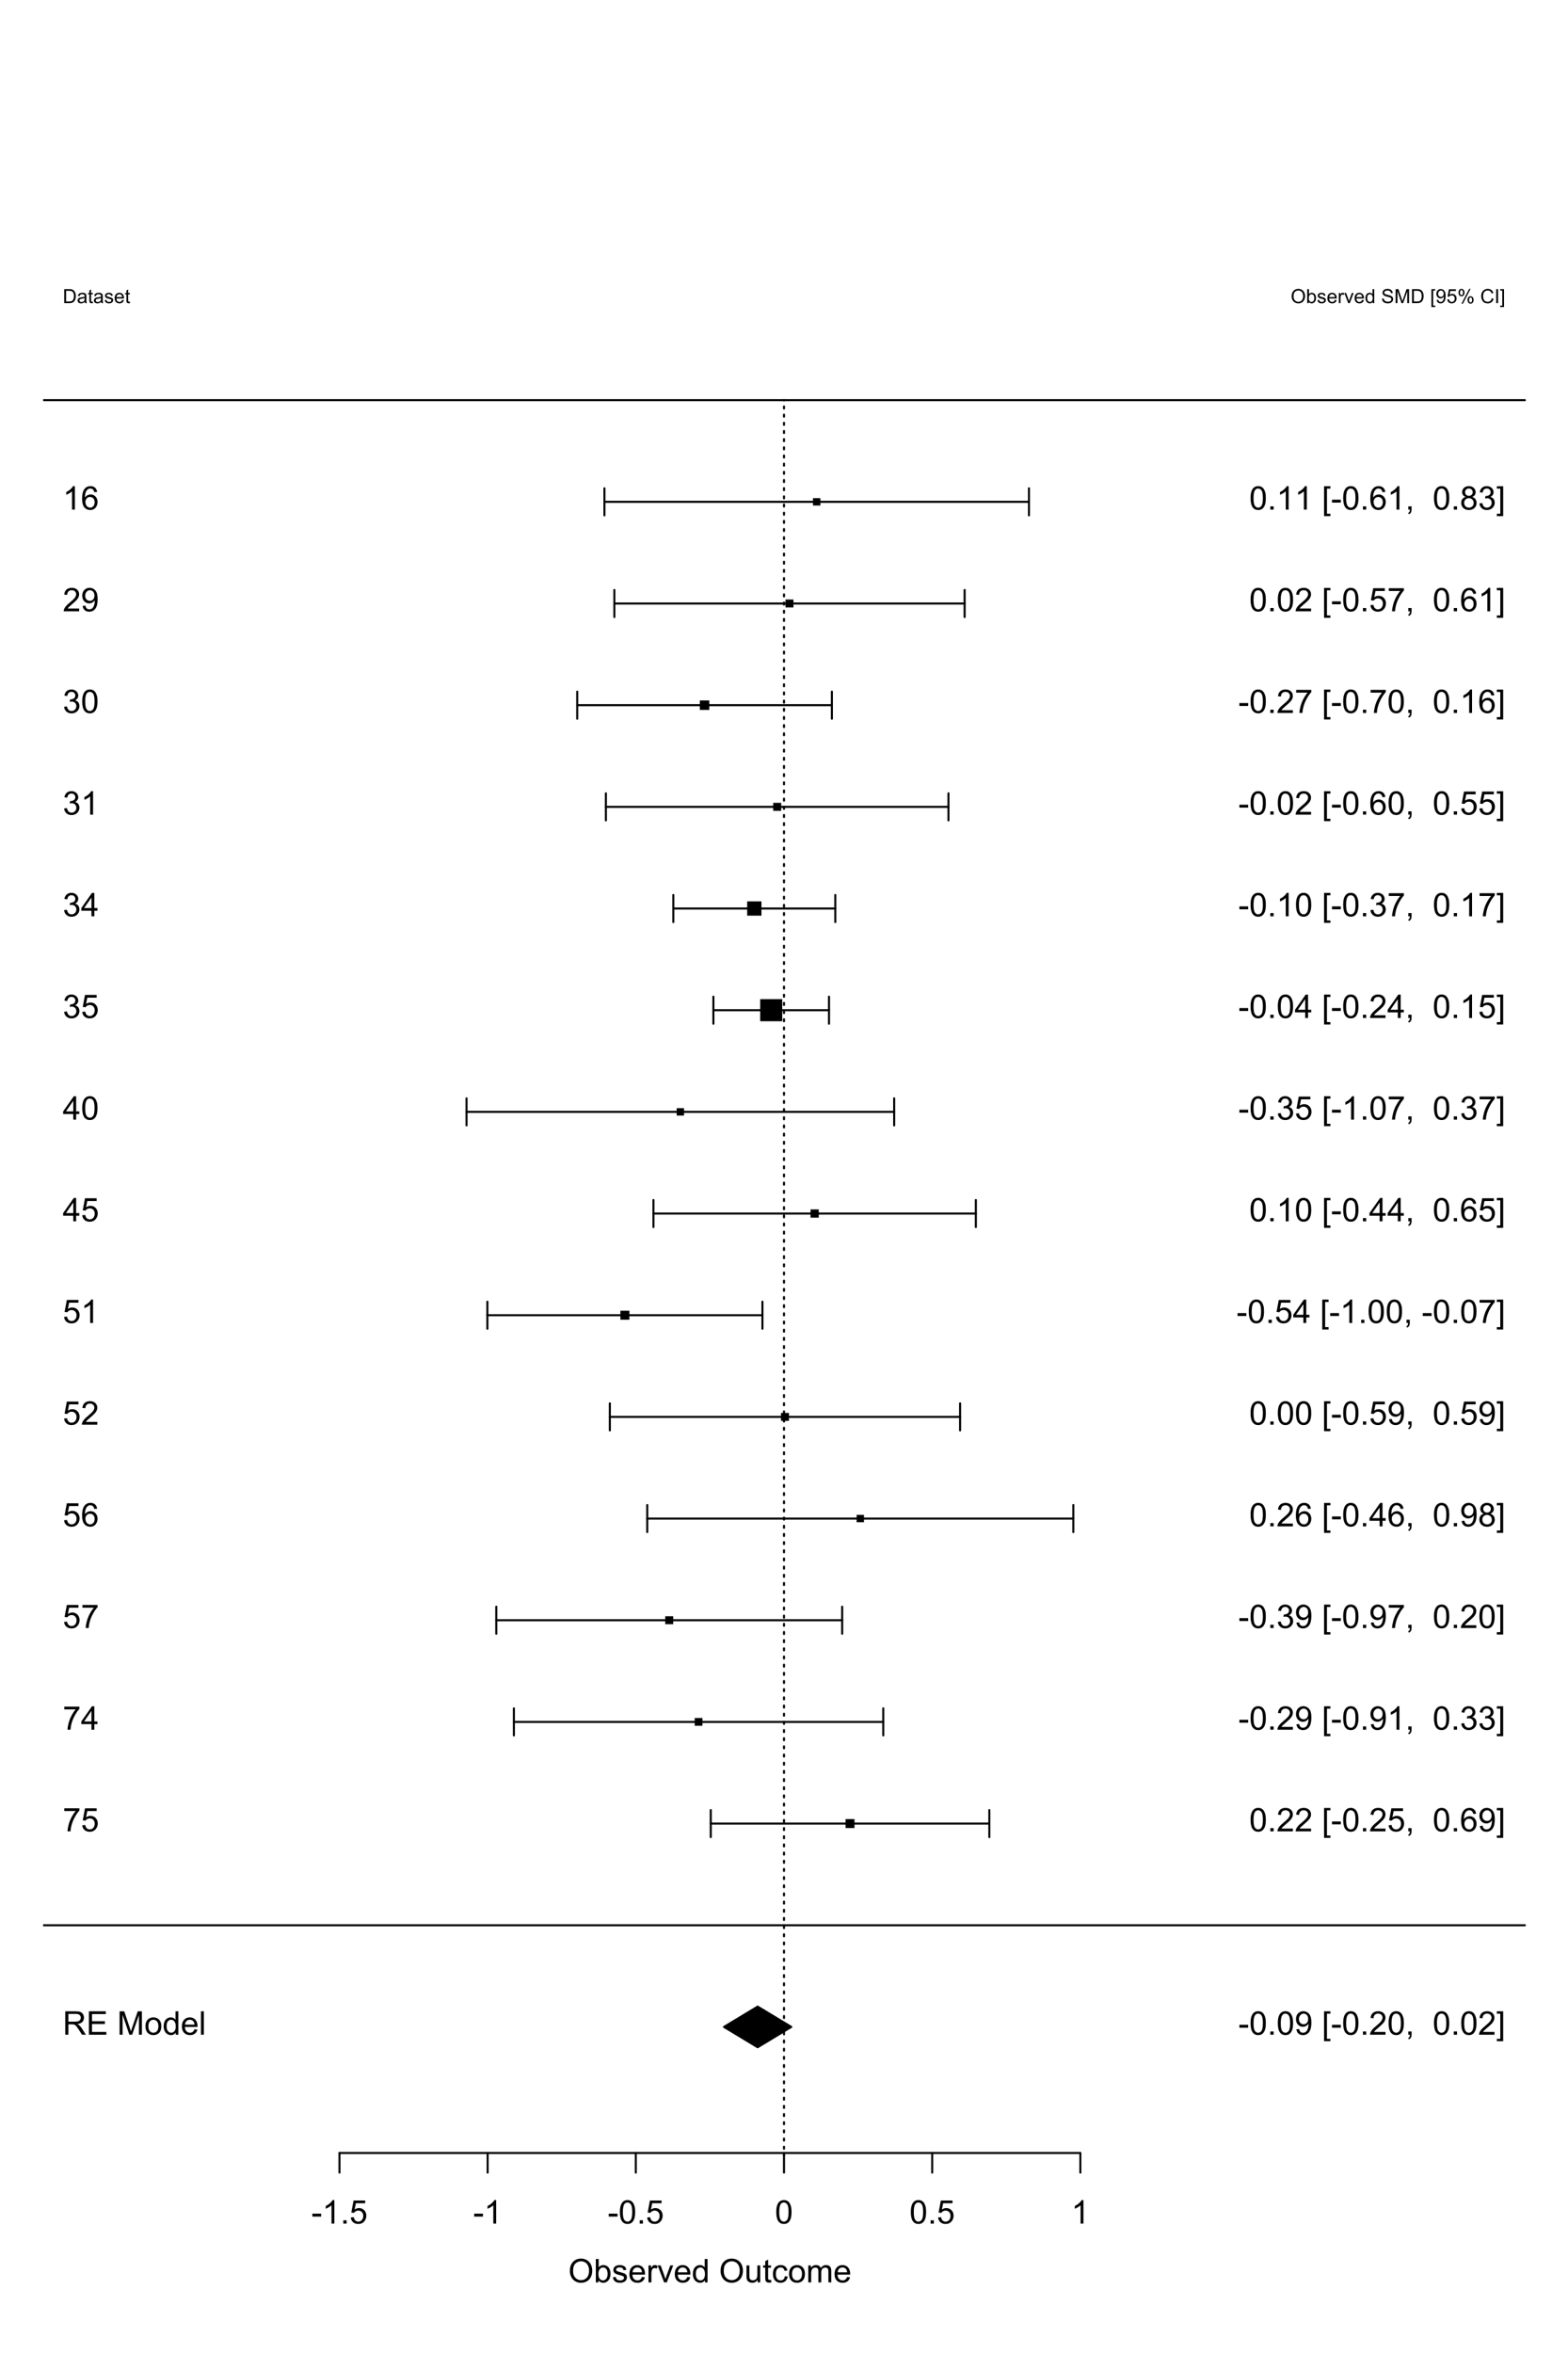<?xml version="1.0" encoding="UTF-8"?>
<svg xmlns="http://www.w3.org/2000/svg" xmlns:xlink="http://www.w3.org/1999/xlink" width="576pt" height="864pt" viewBox="0 0 576 864" version="1.1">
<defs>
<g>
<symbol overflow="visible" id="glyph0-0">
<path style="stroke:none;" d="M 0.945 0 L 0.945 -8.59 L 4.75 -8.59 C 5.512 -8.59 6.094 -8.512 6.496 -8.355 C 6.891 -8.199 7.211 -7.926 7.453 -7.539 C 7.691 -7.145 7.809 -6.715 7.812 -6.246 C 7.809 -5.637 7.613 -5.121 7.219 -4.703 C 6.82 -4.285 6.211 -4.02 5.391 -3.906 C 5.691 -3.762 5.918 -3.621 6.078 -3.48 C 6.406 -3.176 6.723 -2.793 7.02 -2.336 L 8.516 0 L 7.086 0 L 5.945 -1.789 C 5.613 -2.301 5.34 -2.695 5.125 -2.973 C 4.91 -3.242 4.719 -3.434 4.551 -3.547 C 4.379 -3.652 4.207 -3.73 4.031 -3.773 C 3.898 -3.797 3.688 -3.809 3.398 -3.812 L 2.078 -3.812 L 2.078 0 Z M 2.078 -4.797 L 4.523 -4.797 C 5.043 -4.793 5.449 -4.848 5.742 -4.957 C 6.031 -5.066 6.254 -5.238 6.41 -5.473 C 6.562 -5.707 6.637 -5.965 6.641 -6.246 C 6.637 -6.652 6.488 -6.984 6.195 -7.246 C 5.898 -7.508 5.434 -7.641 4.797 -7.641 L 2.078 -7.641 Z M 2.078 -4.797 "/>
</symbol>
<symbol overflow="visible" id="glyph0-1">
<path style="stroke:none;" d="M 0.949 0 L 0.949 -8.59 L 7.16 -8.59 L 7.16 -7.578 L 2.086 -7.578 L 2.086 -4.945 L 6.836 -4.945 L 6.836 -3.938 L 2.086 -3.938 L 2.086 -1.016 L 7.359 -1.016 L 7.359 0 Z M 0.949 0 "/>
</symbol>
<symbol overflow="visible" id="glyph0-2">
<path style="stroke:none;" d=""/>
</symbol>
<symbol overflow="visible" id="glyph0-3">
<path style="stroke:none;" d="M 0.891 0 L 0.891 -8.59 L 2.602 -8.59 L 4.633 -2.508 C 4.816 -1.938 4.953 -1.512 5.047 -1.234 C 5.141 -1.543 5.293 -2.004 5.5 -2.613 L 7.559 -8.59 L 9.086 -8.59 L 9.086 0 L 7.992 0 L 7.992 -7.188 L 5.496 0 L 4.469 0 L 1.984 -7.312 L 1.984 0 Z M 0.891 0 "/>
</symbol>
<symbol overflow="visible" id="glyph0-4">
<path style="stroke:none;" d="M 0.398 -3.109 C 0.398 -4.262 0.719 -5.117 1.359 -5.672 C 1.895 -6.133 2.547 -6.363 3.316 -6.363 C 4.172 -6.363 4.871 -6.082 5.414 -5.52 C 5.953 -4.957 6.223 -4.184 6.227 -3.199 C 6.223 -2.398 6.102 -1.766 5.867 -1.309 C 5.625 -0.848 5.277 -0.492 4.82 -0.238 C 4.359 0.016 3.859 0.141 3.316 0.141 C 2.441 0.141 1.734 -0.137 1.203 -0.695 C 0.664 -1.254 0.398 -2.059 0.398 -3.109 Z M 1.484 -3.109 C 1.48 -2.309 1.656 -1.711 2.004 -1.32 C 2.348 -0.922 2.785 -0.727 3.316 -0.727 C 3.84 -0.727 4.273 -0.926 4.621 -1.324 C 4.969 -1.723 5.145 -2.328 5.145 -3.148 C 5.145 -3.914 4.969 -4.496 4.617 -4.895 C 4.266 -5.289 3.832 -5.488 3.316 -5.492 C 2.785 -5.488 2.348 -5.293 2.004 -4.898 C 1.656 -4.5 1.48 -3.902 1.484 -3.109 Z M 1.484 -3.109 "/>
</symbol>
<symbol overflow="visible" id="glyph0-5">
<path style="stroke:none;" d="M 4.828 0 L 4.828 -0.785 C 4.43 -0.168 3.848 0.141 3.086 0.141 C 2.59 0.141 2.133 0.004 1.719 -0.27 C 1.297 -0.543 0.977 -0.922 0.75 -1.414 C 0.523 -1.898 0.41 -2.465 0.41 -3.105 C 0.41 -3.727 0.512 -4.289 0.719 -4.797 C 0.926 -5.301 1.238 -5.688 1.652 -5.957 C 2.066 -6.227 2.527 -6.363 3.039 -6.363 C 3.41 -6.363 3.746 -6.281 4.043 -6.125 C 4.336 -5.965 4.574 -5.762 4.758 -5.508 L 4.758 -8.59 L 5.805 -8.59 L 5.805 0 Z M 1.492 -3.105 C 1.488 -2.309 1.656 -1.711 1.996 -1.316 C 2.328 -0.922 2.727 -0.727 3.188 -0.727 C 3.648 -0.727 4.039 -0.914 4.359 -1.293 C 4.68 -1.668 4.84 -2.242 4.844 -3.016 C 4.84 -3.867 4.676 -4.492 4.352 -4.895 C 4.02 -5.289 3.617 -5.488 3.141 -5.492 C 2.672 -5.488 2.277 -5.297 1.965 -4.918 C 1.645 -4.531 1.488 -3.93 1.492 -3.105 Z M 1.492 -3.105 "/>
</symbol>
<symbol overflow="visible" id="glyph0-6">
<path style="stroke:none;" d="M 5.051 -2.004 L 6.141 -1.867 C 5.969 -1.23 5.648 -0.738 5.184 -0.387 C 4.719 -0.035 4.125 0.141 3.406 0.141 C 2.492 0.141 1.77 -0.137 1.238 -0.699 C 0.699 -1.254 0.434 -2.043 0.438 -3.059 C 0.434 -4.105 0.703 -4.918 1.246 -5.496 C 1.781 -6.074 2.48 -6.363 3.344 -6.363 C 4.176 -6.363 4.855 -6.078 5.383 -5.512 C 5.91 -4.945 6.176 -4.148 6.176 -3.125 C 6.176 -3.059 6.172 -2.965 6.172 -2.844 L 1.531 -2.844 C 1.562 -2.156 1.758 -1.633 2.109 -1.27 C 2.457 -0.906 2.891 -0.727 3.41 -0.727 C 3.797 -0.727 4.125 -0.828 4.402 -1.031 C 4.672 -1.234 4.891 -1.559 5.051 -2.004 Z M 1.586 -3.711 L 5.062 -3.711 C 5.016 -4.227 4.883 -4.621 4.664 -4.887 C 4.328 -5.293 3.891 -5.496 3.359 -5.496 C 2.871 -5.496 2.465 -5.332 2.137 -5.008 C 1.805 -4.684 1.621 -4.25 1.586 -3.711 Z M 1.586 -3.711 "/>
</symbol>
<symbol overflow="visible" id="glyph0-7">
<path style="stroke:none;" d="M 0.766 0 L 0.766 -8.59 L 1.82 -8.59 L 1.82 0 Z M 0.766 0 "/>
</symbol>
<symbol overflow="visible" id="glyph0-8">
<path style="stroke:none;" d="M 0.383 -2.578 L 0.383 -3.641 L 3.621 -3.641 L 3.621 -2.578 Z M 0.383 -2.578 "/>
</symbol>
<symbol overflow="visible" id="glyph0-9">
<path style="stroke:none;" d="M 4.469 0 L 3.414 0 L 3.414 -6.719 C 3.16 -6.477 2.828 -6.234 2.414 -5.996 C 2 -5.75 1.629 -5.57 1.305 -5.449 L 1.305 -6.469 C 1.895 -6.742 2.41 -7.078 2.852 -7.477 C 3.293 -7.871 3.605 -8.254 3.789 -8.625 L 4.469 -8.625 Z M 4.469 0 "/>
</symbol>
<symbol overflow="visible" id="glyph0-10">
<path style="stroke:none;" d="M 1.09 0 L 1.09 -1.203 L 2.289 -1.203 L 2.289 0 Z M 1.09 0 "/>
</symbol>
<symbol overflow="visible" id="glyph0-11">
<path style="stroke:none;" d="M 0.5 -2.25 L 1.605 -2.344 C 1.684 -1.805 1.871 -1.398 2.176 -1.125 C 2.473 -0.852 2.836 -0.715 3.258 -0.719 C 3.766 -0.715 4.195 -0.906 4.547 -1.293 C 4.898 -1.672 5.074 -2.18 5.074 -2.82 C 5.074 -3.414 4.902 -3.891 4.566 -4.242 C 4.227 -4.59 3.785 -4.762 3.242 -4.766 C 2.898 -4.762 2.594 -4.684 2.32 -4.531 C 2.047 -4.375 1.832 -4.176 1.676 -3.93 L 0.688 -4.062 L 1.516 -8.473 L 5.789 -8.473 L 5.789 -7.465 L 2.359 -7.465 L 1.898 -5.156 C 2.414 -5.516 2.953 -5.695 3.523 -5.695 C 4.27 -5.695 4.902 -5.434 5.422 -4.914 C 5.934 -4.395 6.191 -3.727 6.195 -2.914 C 6.191 -2.133 5.965 -1.461 5.516 -0.898 C 4.961 -0.199 4.211 0.145 3.258 0.148 C 2.477 0.145 1.836 -0.07 1.344 -0.508 C 0.844 -0.941 0.562 -1.523 0.5 -2.25 Z M 0.5 -2.25 "/>
</symbol>
<symbol overflow="visible" id="glyph0-12">
<path style="stroke:none;" d="M 0.5 -4.234 C 0.496 -5.246 0.602 -6.062 0.812 -6.688 C 1.02 -7.305 1.328 -7.785 1.742 -8.121 C 2.148 -8.457 2.668 -8.625 3.297 -8.625 C 3.758 -8.625 4.164 -8.531 4.512 -8.348 C 4.855 -8.16 5.141 -7.891 5.371 -7.543 C 5.594 -7.191 5.773 -6.766 5.906 -6.266 C 6.035 -5.762 6.098 -5.086 6.102 -4.234 C 6.098 -3.227 5.996 -2.414 5.789 -1.797 C 5.578 -1.176 5.266 -0.695 4.859 -0.359 C 4.445 -0.02 3.926 0.145 3.297 0.148 C 2.465 0.145 1.816 -0.148 1.348 -0.742 C 0.781 -1.457 0.496 -2.621 0.5 -4.234 Z M 1.582 -4.234 C 1.582 -2.824 1.746 -1.887 2.074 -1.418 C 2.402 -0.949 2.809 -0.715 3.297 -0.719 C 3.777 -0.715 4.184 -0.949 4.52 -1.422 C 4.848 -1.887 5.016 -2.824 5.016 -4.234 C 5.016 -5.648 4.848 -6.59 4.52 -7.055 C 4.184 -7.516 3.773 -7.746 3.289 -7.75 C 2.801 -7.746 2.414 -7.543 2.125 -7.137 C 1.762 -6.613 1.582 -5.645 1.582 -4.234 Z M 1.582 -4.234 "/>
</symbol>
<symbol overflow="visible" id="glyph0-13">
<path style="stroke:none;" d="M 0.578 -4.184 C 0.574 -5.605 0.957 -6.719 1.727 -7.531 C 2.488 -8.336 3.477 -8.742 4.695 -8.742 C 5.484 -8.742 6.199 -8.551 6.836 -8.172 C 7.473 -7.793 7.957 -7.266 8.293 -6.586 C 8.625 -5.906 8.793 -5.137 8.797 -4.281 C 8.793 -3.41 8.617 -2.633 8.27 -1.945 C 7.914 -1.258 7.418 -0.734 6.773 -0.383 C 6.125 -0.027 5.43 0.145 4.688 0.148 C 3.879 0.145 3.156 -0.047 2.52 -0.438 C 1.879 -0.824 1.395 -1.359 1.07 -2.039 C 0.738 -2.715 0.574 -3.43 0.578 -4.184 Z M 1.75 -4.164 C 1.746 -3.129 2.023 -2.312 2.586 -1.719 C 3.141 -1.121 3.84 -0.824 4.68 -0.828 C 5.535 -0.824 6.238 -1.125 6.793 -1.73 C 7.344 -2.328 7.621 -3.184 7.625 -4.289 C 7.621 -4.984 7.504 -5.594 7.27 -6.117 C 7.031 -6.641 6.684 -7.043 6.23 -7.332 C 5.77 -7.617 5.262 -7.762 4.699 -7.766 C 3.895 -7.762 3.199 -7.484 2.621 -6.934 C 2.035 -6.379 1.746 -5.457 1.75 -4.164 Z M 1.75 -4.164 "/>
</symbol>
<symbol overflow="visible" id="glyph0-14">
<path style="stroke:none;" d="M 1.766 0 L 0.785 0 L 0.785 -8.59 L 1.84 -8.59 L 1.84 -5.523 C 2.285 -6.082 2.852 -6.363 3.547 -6.363 C 3.922 -6.363 4.285 -6.285 4.629 -6.129 C 4.973 -5.973 5.254 -5.754 5.473 -5.48 C 5.691 -5.199 5.863 -4.863 5.992 -4.469 C 6.113 -4.074 6.176 -3.652 6.18 -3.203 C 6.176 -2.137 5.914 -1.312 5.391 -0.73 C 4.863 -0.148 4.23 0.141 3.492 0.141 C 2.758 0.141 2.18 -0.164 1.766 -0.781 Z M 1.75 -3.156 C 1.746 -2.41 1.848 -1.871 2.055 -1.539 C 2.387 -0.996 2.836 -0.727 3.406 -0.727 C 3.859 -0.727 4.258 -0.926 4.598 -1.328 C 4.93 -1.727 5.098 -2.324 5.102 -3.117 C 5.098 -3.93 4.938 -4.527 4.617 -4.914 C 4.297 -5.301 3.906 -5.496 3.453 -5.496 C 2.984 -5.496 2.586 -5.293 2.254 -4.895 C 1.914 -4.492 1.746 -3.914 1.75 -3.156 Z M 1.75 -3.156 "/>
</symbol>
<symbol overflow="visible" id="glyph0-15">
<path style="stroke:none;" d="M 0.367 -1.859 L 1.414 -2.023 C 1.469 -1.602 1.633 -1.281 1.902 -1.059 C 2.168 -0.836 2.543 -0.727 3.023 -0.727 C 3.508 -0.727 3.867 -0.824 4.102 -1.023 C 4.336 -1.219 4.453 -1.449 4.453 -1.719 C 4.453 -1.953 4.348 -2.141 4.141 -2.281 C 3.996 -2.371 3.637 -2.492 3.062 -2.637 C 2.289 -2.832 1.754 -3 1.457 -3.145 C 1.156 -3.285 0.93 -3.48 0.777 -3.734 C 0.621 -3.984 0.543 -4.266 0.547 -4.57 C 0.543 -4.844 0.605 -5.098 0.734 -5.34 C 0.859 -5.574 1.035 -5.773 1.254 -5.93 C 1.418 -6.047 1.641 -6.148 1.926 -6.234 C 2.207 -6.32 2.512 -6.363 2.836 -6.363 C 3.324 -6.363 3.75 -6.293 4.121 -6.152 C 4.488 -6.012 4.762 -5.82 4.938 -5.578 C 5.113 -5.336 5.234 -5.016 5.305 -4.617 L 4.273 -4.477 C 4.223 -4.797 4.086 -5.047 3.863 -5.227 C 3.637 -5.406 3.32 -5.496 2.914 -5.496 C 2.426 -5.496 2.082 -5.414 1.875 -5.254 C 1.664 -5.094 1.559 -4.906 1.562 -4.695 C 1.559 -4.555 1.602 -4.434 1.695 -4.324 C 1.773 -4.211 1.91 -4.117 2.098 -4.043 C 2.203 -4.004 2.512 -3.914 3.031 -3.773 C 3.773 -3.574 4.293 -3.41 4.59 -3.285 C 4.879 -3.156 5.113 -2.973 5.285 -2.73 C 5.453 -2.488 5.535 -2.188 5.539 -1.828 C 5.535 -1.477 5.434 -1.145 5.23 -0.832 C 5.023 -0.52 4.727 -0.277 4.34 -0.113 C 3.953 0.059 3.516 0.141 3.031 0.141 C 2.219 0.141 1.602 -0.027 1.18 -0.363 C 0.754 -0.699 0.484 -1.195 0.367 -1.859 Z M 0.367 -1.859 "/>
</symbol>
<symbol overflow="visible" id="glyph0-16">
<path style="stroke:none;" d="M 0.781 0 L 0.781 -6.223 L 1.727 -6.223 L 1.727 -5.281 C 1.969 -5.719 2.191 -6.012 2.398 -6.152 C 2.602 -6.293 2.828 -6.363 3.078 -6.363 C 3.43 -6.363 3.793 -6.25 4.16 -6.023 L 3.797 -5.047 C 3.539 -5.195 3.281 -5.273 3.023 -5.273 C 2.793 -5.273 2.586 -5.203 2.402 -5.066 C 2.215 -4.926 2.082 -4.734 2.008 -4.488 C 1.891 -4.113 1.832 -3.703 1.836 -3.258 L 1.836 0 Z M 0.781 0 "/>
</symbol>
<symbol overflow="visible" id="glyph0-17">
<path style="stroke:none;" d="M 2.52 0 L 0.152 -6.223 L 1.266 -6.223 L 2.602 -2.496 C 2.746 -2.09 2.879 -1.672 3 -1.242 C 3.094 -1.57 3.223 -1.965 3.391 -2.426 L 4.773 -6.223 L 5.859 -6.223 L 3.504 0 Z M 2.52 0 "/>
</symbol>
<symbol overflow="visible" id="glyph0-18">
<path style="stroke:none;" d="M 4.867 0 L 4.867 -0.914 C 4.379 -0.211 3.723 0.141 2.895 0.141 C 2.527 0.141 2.184 0.07 1.867 -0.07 C 1.547 -0.211 1.309 -0.387 1.156 -0.602 C 1 -0.812 0.895 -1.074 0.832 -1.383 C 0.785 -1.59 0.762 -1.918 0.766 -2.367 L 0.766 -6.223 L 1.82 -6.223 L 1.82 -2.773 C 1.816 -2.219 1.84 -1.848 1.887 -1.656 C 1.949 -1.379 2.09 -1.16 2.309 -1.004 C 2.523 -0.84 2.789 -0.762 3.105 -0.766 C 3.418 -0.762 3.715 -0.844 3.996 -1.008 C 4.273 -1.172 4.469 -1.391 4.586 -1.672 C 4.699 -1.949 4.758 -2.355 4.758 -2.891 L 4.758 -6.223 L 5.812 -6.223 L 5.812 0 Z M 4.867 0 "/>
</symbol>
<symbol overflow="visible" id="glyph0-19">
<path style="stroke:none;" d="M 3.094 -0.945 L 3.246 -0.012 C 2.949 0.051 2.684 0.082 2.449 0.082 C 2.066 0.082 1.77 0.023 1.559 -0.098 C 1.348 -0.219 1.199 -0.379 1.113 -0.578 C 1.027 -0.773 0.984 -1.188 0.984 -1.82 L 0.984 -5.402 L 0.211 -5.402 L 0.211 -6.223 L 0.984 -6.223 L 0.984 -7.766 L 2.031 -8.398 L 2.031 -6.223 L 3.094 -6.223 L 3.094 -5.402 L 2.031 -5.402 L 2.031 -1.766 C 2.027 -1.461 2.047 -1.27 2.086 -1.184 C 2.125 -1.098 2.184 -1.027 2.27 -0.977 C 2.352 -0.926 2.473 -0.902 2.633 -0.902 C 2.742 -0.902 2.898 -0.914 3.094 -0.945 Z M 3.094 -0.945 "/>
</symbol>
<symbol overflow="visible" id="glyph0-20">
<path style="stroke:none;" d="M 4.852 -2.281 L 5.891 -2.145 C 5.773 -1.426 5.484 -0.863 5.02 -0.465 C 4.551 -0.059 3.977 0.141 3.297 0.141 C 2.445 0.141 1.762 -0.137 1.246 -0.695 C 0.727 -1.25 0.469 -2.047 0.469 -3.086 C 0.469 -3.754 0.578 -4.344 0.801 -4.852 C 1.023 -5.355 1.363 -5.73 1.816 -5.984 C 2.27 -6.234 2.766 -6.363 3.305 -6.363 C 3.98 -6.363 4.531 -6.191 4.965 -5.848 C 5.391 -5.504 5.668 -5.02 5.789 -4.395 L 4.766 -4.234 C 4.664 -4.652 4.492 -4.969 4.246 -5.18 C 3.996 -5.391 3.695 -5.496 3.344 -5.496 C 2.809 -5.496 2.379 -5.305 2.051 -4.922 C 1.719 -4.539 1.551 -3.938 1.555 -3.117 C 1.551 -2.281 1.711 -1.672 2.035 -1.293 C 2.352 -0.914 2.77 -0.727 3.289 -0.727 C 3.695 -0.727 4.043 -0.852 4.324 -1.105 C 4.602 -1.359 4.777 -1.75 4.852 -2.281 Z M 4.852 -2.281 "/>
</symbol>
<symbol overflow="visible" id="glyph0-21">
<path style="stroke:none;" d="M 0.789 0 L 0.789 -6.223 L 1.734 -6.223 L 1.734 -5.352 C 1.93 -5.648 2.188 -5.895 2.512 -6.082 C 2.836 -6.27 3.207 -6.363 3.621 -6.363 C 4.082 -6.363 4.457 -6.266 4.754 -6.074 C 5.043 -5.883 5.254 -5.617 5.379 -5.273 C 5.871 -6 6.512 -6.363 7.301 -6.363 C 7.918 -6.363 8.391 -6.191 8.723 -5.848 C 9.055 -5.504 9.223 -4.977 9.223 -4.273 L 9.223 0 L 8.172 0 L 8.172 -3.922 C 8.168 -4.34 8.133 -4.645 8.07 -4.832 C 8 -5.016 7.879 -5.164 7.699 -5.277 C 7.52 -5.391 7.309 -5.449 7.066 -5.449 C 6.629 -5.449 6.266 -5.301 5.977 -5.012 C 5.688 -4.719 5.543 -4.254 5.543 -3.617 L 5.543 0 L 4.488 0 L 4.488 -4.043 C 4.488 -4.512 4.402 -4.863 4.23 -5.098 C 4.059 -5.332 3.777 -5.449 3.387 -5.449 C 3.09 -5.449 2.812 -5.371 2.562 -5.215 C 2.309 -5.059 2.129 -4.828 2.016 -4.527 C 1.898 -4.227 1.84 -3.793 1.844 -3.227 L 1.844 0 Z M 0.789 0 "/>
</symbol>
<symbol overflow="visible" id="glyph0-22">
<path style="stroke:none;" d="M 0.57 -7.465 L 0.57 -8.477 L 6.129 -8.477 L 6.129 -7.656 C 5.582 -7.074 5.039 -6.301 4.5 -5.336 C 3.961 -4.371 3.547 -3.379 3.258 -2.359 C 3.047 -1.637 2.91 -0.852 2.852 0 L 1.77 0 C 1.781 -0.676 1.914 -1.492 2.168 -2.449 C 2.418 -3.402 2.781 -4.324 3.258 -5.215 C 3.734 -6.105 4.238 -6.855 4.773 -7.465 Z M 0.57 -7.465 "/>
</symbol>
<symbol overflow="visible" id="glyph0-23">
<path style="stroke:none;" d="M 3.879 0 L 3.879 -2.055 L 0.152 -2.055 L 0.152 -3.023 L 4.07 -8.59 L 4.934 -8.59 L 4.934 -3.023 L 6.094 -3.023 L 6.094 -2.055 L 4.934 -2.055 L 4.934 0 Z M 3.879 -3.023 L 3.879 -6.898 L 1.188 -3.023 Z M 3.879 -3.023 "/>
</symbol>
<symbol overflow="visible" id="glyph0-24">
<path style="stroke:none;" d="M 5.969 -6.484 L 4.922 -6.406 C 4.828 -6.812 4.695 -7.113 4.523 -7.305 C 4.234 -7.605 3.883 -7.758 3.469 -7.758 C 3.133 -7.758 2.836 -7.664 2.586 -7.477 C 2.25 -7.234 1.988 -6.879 1.797 -6.414 C 1.605 -5.949 1.508 -5.289 1.5 -4.43 C 1.754 -4.812 2.062 -5.098 2.434 -5.289 C 2.797 -5.473 3.184 -5.566 3.586 -5.57 C 4.289 -5.566 4.887 -5.309 5.383 -4.793 C 5.875 -4.277 6.121 -3.609 6.125 -2.789 C 6.121 -2.25 6.004 -1.746 5.773 -1.285 C 5.539 -0.82 5.223 -0.469 4.816 -0.223 C 4.41 0.023 3.949 0.145 3.434 0.148 C 2.555 0.145 1.836 -0.176 1.285 -0.82 C 0.727 -1.469 0.449 -2.535 0.453 -4.02 C 0.449 -5.676 0.758 -6.883 1.371 -7.641 C 1.902 -8.297 2.621 -8.625 3.531 -8.625 C 4.207 -8.625 4.762 -8.434 5.195 -8.055 C 5.625 -7.676 5.883 -7.152 5.969 -6.484 Z M 1.664 -2.781 C 1.664 -2.418 1.738 -2.07 1.895 -1.738 C 2.043 -1.406 2.262 -1.152 2.543 -0.98 C 2.82 -0.801 3.109 -0.715 3.414 -0.719 C 3.859 -0.715 4.242 -0.895 4.566 -1.258 C 4.883 -1.613 5.043 -2.102 5.047 -2.727 C 5.043 -3.316 4.887 -3.785 4.57 -4.129 C 4.25 -4.469 3.852 -4.641 3.375 -4.641 C 2.898 -4.641 2.492 -4.469 2.16 -4.129 C 1.828 -3.785 1.664 -3.336 1.664 -2.781 Z M 1.664 -2.781 "/>
</symbol>
<symbol overflow="visible" id="glyph0-25">
<path style="stroke:none;" d="M 6.039 -1.016 L 6.039 0 L 0.363 0 C 0.355 -0.254 0.395 -0.496 0.484 -0.734 C 0.629 -1.117 0.859 -1.5 1.18 -1.875 C 1.492 -2.25 1.953 -2.684 2.562 -3.176 C 3.492 -3.941 4.125 -4.547 4.453 -4.992 C 4.781 -5.438 4.945 -5.859 4.945 -6.266 C 4.945 -6.68 4.793 -7.031 4.496 -7.32 C 4.191 -7.602 3.805 -7.746 3.328 -7.75 C 2.82 -7.746 2.414 -7.594 2.109 -7.293 C 1.805 -6.984 1.648 -6.562 1.648 -6.031 L 0.562 -6.141 C 0.633 -6.945 0.91 -7.559 1.398 -7.988 C 1.879 -8.41 2.531 -8.625 3.352 -8.625 C 4.172 -8.625 4.824 -8.395 5.309 -7.938 C 5.789 -7.48 6.027 -6.914 6.031 -6.242 C 6.027 -5.895 5.957 -5.559 5.82 -5.227 C 5.676 -4.891 5.441 -4.539 5.117 -4.176 C 4.789 -3.805 4.25 -3.301 3.492 -2.664 C 2.859 -2.129 2.453 -1.77 2.273 -1.582 C 2.094 -1.395 1.945 -1.203 1.828 -1.016 Z M 6.039 -1.016 "/>
</symbol>
<symbol overflow="visible" id="glyph0-26">
<path style="stroke:none;" d="M 0.504 -2.266 L 1.559 -2.406 C 1.68 -1.809 1.883 -1.379 2.176 -1.113 C 2.465 -0.848 2.82 -0.715 3.242 -0.719 C 3.734 -0.715 4.152 -0.887 4.496 -1.234 C 4.832 -1.574 5.004 -2 5.008 -2.516 C 5.004 -2.996 4.848 -3.395 4.535 -3.711 C 4.219 -4.023 3.816 -4.184 3.328 -4.184 C 3.129 -4.184 2.879 -4.145 2.586 -4.066 L 2.703 -4.992 C 2.766 -4.984 2.824 -4.98 2.871 -4.98 C 3.32 -4.98 3.723 -5.098 4.086 -5.332 C 4.441 -5.566 4.621 -5.926 4.625 -6.414 C 4.621 -6.801 4.492 -7.121 4.23 -7.375 C 3.965 -7.629 3.625 -7.758 3.219 -7.758 C 2.805 -7.758 2.465 -7.629 2.191 -7.371 C 1.918 -7.113 1.742 -6.727 1.664 -6.211 L 0.609 -6.398 C 0.738 -7.105 1.031 -7.652 1.488 -8.043 C 1.941 -8.43 2.508 -8.625 3.195 -8.625 C 3.66 -8.625 4.094 -8.523 4.488 -8.324 C 4.879 -8.121 5.18 -7.848 5.391 -7.5 C 5.602 -7.148 5.707 -6.777 5.707 -6.391 C 5.707 -6.02 5.605 -5.684 5.406 -5.379 C 5.207 -5.074 4.914 -4.832 4.523 -4.652 C 5.031 -4.535 5.426 -4.289 5.707 -3.922 C 5.988 -3.547 6.129 -3.086 6.129 -2.539 C 6.129 -1.785 5.855 -1.148 5.309 -0.629 C 4.762 -0.105 4.07 0.152 3.234 0.152 C 2.477 0.152 1.848 -0.07 1.355 -0.52 C 0.855 -0.969 0.574 -1.551 0.504 -2.266 Z M 0.504 -2.266 "/>
</symbol>
<symbol overflow="visible" id="glyph0-27">
<path style="stroke:none;" d="M 0.656 -1.984 L 1.672 -2.078 C 1.75 -1.602 1.914 -1.258 2.16 -1.043 C 2.398 -0.824 2.711 -0.715 3.094 -0.719 C 3.414 -0.715 3.695 -0.789 3.945 -0.941 C 4.188 -1.086 4.391 -1.285 4.547 -1.535 C 4.703 -1.785 4.832 -2.121 4.938 -2.543 C 5.043 -2.965 5.098 -3.395 5.098 -3.832 C 5.098 -3.879 5.094 -3.949 5.094 -4.043 C 4.875 -3.707 4.586 -3.434 4.227 -3.227 C 3.859 -3.016 3.465 -2.91 3.039 -2.914 C 2.328 -2.91 1.727 -3.168 1.238 -3.688 C 0.742 -4.199 0.496 -4.879 0.5 -5.727 C 0.496 -6.594 0.754 -7.297 1.27 -7.828 C 1.781 -8.359 2.426 -8.625 3.199 -8.625 C 3.758 -8.625 4.266 -8.473 4.73 -8.172 C 5.191 -7.871 5.543 -7.441 5.785 -6.887 C 6.023 -6.328 6.145 -5.523 6.148 -4.469 C 6.145 -3.371 6.027 -2.496 5.789 -1.848 C 5.547 -1.195 5.191 -0.703 4.723 -0.363 C 4.254 -0.023 3.703 0.145 3.07 0.148 C 2.398 0.145 1.848 -0.039 1.422 -0.41 C 0.996 -0.785 0.742 -1.309 0.656 -1.984 Z M 4.977 -5.777 C 4.973 -6.383 4.812 -6.863 4.492 -7.219 C 4.168 -7.57 3.781 -7.746 3.328 -7.75 C 2.859 -7.746 2.449 -7.555 2.102 -7.176 C 1.754 -6.789 1.582 -6.293 1.582 -5.688 C 1.582 -5.137 1.746 -4.691 2.074 -4.355 C 2.402 -4.012 2.809 -3.844 3.297 -3.844 C 3.785 -3.844 4.188 -4.012 4.504 -4.355 C 4.816 -4.691 4.973 -5.168 4.977 -5.777 Z M 4.977 -5.777 "/>
</symbol>
<symbol overflow="visible" id="glyph0-28">
<path style="stroke:none;" d="M 0.812 2.383 L 0.812 -8.59 L 3.141 -8.59 L 3.141 -7.719 L 1.867 -7.719 L 1.867 1.512 L 3.141 1.512 L 3.141 2.383 Z M 0.812 2.383 "/>
</symbol>
<symbol overflow="visible" id="glyph0-29">
<path style="stroke:none;" d="M 1.066 0 L 1.066 -1.203 L 2.266 -1.203 L 2.266 0 C 2.262 0.441 2.184 0.797 2.031 1.07 C 1.871 1.34 1.625 1.551 1.289 1.699 L 0.996 1.25 C 1.215 1.148 1.379 1.004 1.488 0.816 C 1.594 0.621 1.652 0.352 1.664 0 Z M 1.066 0 "/>
</symbol>
<symbol overflow="visible" id="glyph0-30">
<path style="stroke:none;" d="M 2.555 2.383 L 0.227 2.383 L 0.227 1.512 L 1.5 1.512 L 1.5 -7.719 L 0.227 -7.719 L 0.227 -8.59 L 2.555 -8.59 Z M 2.555 2.383 "/>
</symbol>
<symbol overflow="visible" id="glyph0-31">
<path style="stroke:none;" d="M 2.121 -4.656 C 1.684 -4.816 1.359 -5.047 1.148 -5.344 C 0.938 -5.641 0.832 -5.996 0.832 -6.41 C 0.832 -7.035 1.055 -7.559 1.504 -7.984 C 1.953 -8.41 2.551 -8.625 3.297 -8.625 C 4.043 -8.625 4.648 -8.406 5.109 -7.973 C 5.566 -7.535 5.793 -7.004 5.797 -6.383 C 5.793 -5.977 5.688 -5.629 5.48 -5.34 C 5.27 -5.043 4.953 -4.816 4.531 -4.656 C 5.055 -4.48 5.457 -4.203 5.734 -3.824 C 6.008 -3.438 6.145 -2.98 6.148 -2.453 C 6.145 -1.715 5.887 -1.098 5.367 -0.602 C 4.844 -0.102 4.16 0.145 3.316 0.148 C 2.469 0.145 1.785 -0.102 1.266 -0.605 C 0.742 -1.105 0.48 -1.734 0.484 -2.484 C 0.48 -3.039 0.621 -3.504 0.91 -3.887 C 1.191 -4.262 1.598 -4.52 2.121 -4.656 Z M 1.91 -6.445 C 1.91 -6.039 2.039 -5.707 2.301 -5.449 C 2.562 -5.191 2.902 -5.062 3.32 -5.062 C 3.723 -5.062 4.055 -5.188 4.32 -5.445 C 4.578 -5.695 4.711 -6.012 4.711 -6.387 C 4.711 -6.773 4.574 -7.098 4.309 -7.363 C 4.035 -7.625 3.703 -7.758 3.312 -7.758 C 2.906 -7.758 2.574 -7.629 2.309 -7.371 C 2.043 -7.113 1.91 -6.805 1.91 -6.445 Z M 1.57 -2.477 C 1.57 -2.176 1.641 -1.887 1.785 -1.605 C 1.926 -1.324 2.137 -1.105 2.422 -0.949 C 2.699 -0.793 3.004 -0.715 3.328 -0.719 C 3.832 -0.715 4.246 -0.879 4.578 -1.207 C 4.902 -1.531 5.066 -1.941 5.07 -2.445 C 5.066 -2.945 4.898 -3.367 4.562 -3.703 C 4.223 -4.035 3.801 -4.199 3.293 -4.203 C 2.793 -4.199 2.379 -4.035 2.059 -3.711 C 1.73 -3.379 1.57 -2.969 1.57 -2.477 Z M 1.57 -2.477 "/>
</symbol>
<symbol overflow="visible" id="glyph1-0">
<path style="stroke:none;" d="M 0.555 0 L 0.555 -5.152 L 2.332 -5.152 C 2.73 -5.148 3.035 -5.125 3.25 -5.078 C 3.543 -5.008 3.793 -4.887 4.004 -4.711 C 4.273 -4.48 4.477 -4.184 4.613 -3.828 C 4.746 -3.469 4.816 -3.062 4.816 -2.605 C 4.816 -2.211 4.77 -1.863 4.68 -1.562 C 4.586 -1.258 4.469 -1.008 4.328 -0.812 C 4.184 -0.613 4.027 -0.457 3.855 -0.344 C 3.684 -0.23 3.477 -0.145 3.242 -0.086 C 3 -0.027 2.727 0 2.414 0 Z M 1.238 -0.609 L 2.336 -0.609 C 2.676 -0.609 2.941 -0.641 3.137 -0.703 C 3.324 -0.766 3.48 -0.852 3.602 -0.969 C 3.762 -1.125 3.887 -1.344 3.977 -1.621 C 4.066 -1.891 4.113 -2.223 4.113 -2.617 C 4.113 -3.152 4.023 -3.566 3.848 -3.859 C 3.668 -4.145 3.453 -4.34 3.203 -4.441 C 3.02 -4.512 2.727 -4.547 2.32 -4.547 L 1.238 -4.547 Z M 1.238 -0.609 "/>
</symbol>
<symbol overflow="visible" id="glyph1-1">
<path style="stroke:none;" d="M 2.91 -0.461 C 2.672 -0.258 2.445 -0.117 2.234 -0.035 C 2.016 0.043 1.785 0.082 1.535 0.086 C 1.125 0.082 0.809 -0.016 0.59 -0.215 C 0.367 -0.414 0.258 -0.672 0.262 -0.984 C 0.258 -1.164 0.297 -1.328 0.383 -1.484 C 0.461 -1.633 0.57 -1.754 0.711 -1.848 C 0.844 -1.934 0.996 -2.004 1.168 -2.055 C 1.285 -2.086 1.473 -2.117 1.73 -2.152 C 2.238 -2.207 2.617 -2.281 2.859 -2.371 C 2.859 -2.453 2.859 -2.508 2.863 -2.535 C 2.859 -2.789 2.801 -2.969 2.684 -3.078 C 2.52 -3.219 2.277 -3.293 1.961 -3.293 C 1.66 -3.293 1.441 -3.238 1.301 -3.137 C 1.16 -3.027 1.055 -2.844 0.988 -2.582 L 0.367 -2.668 C 0.422 -2.93 0.516 -3.145 0.645 -3.309 C 0.773 -3.469 0.957 -3.594 1.203 -3.684 C 1.445 -3.77 1.73 -3.812 2.055 -3.816 C 2.371 -3.812 2.629 -3.777 2.828 -3.703 C 3.027 -3.629 3.176 -3.535 3.27 -3.422 C 3.363 -3.305 3.426 -3.16 3.465 -2.992 C 3.48 -2.879 3.492 -2.684 3.496 -2.406 L 3.496 -1.562 C 3.492 -0.973 3.504 -0.602 3.535 -0.449 C 3.559 -0.289 3.613 -0.141 3.699 0 L 3.039 0 C 2.969 -0.129 2.926 -0.281 2.91 -0.461 Z M 2.859 -1.875 C 2.625 -1.781 2.277 -1.699 1.824 -1.633 C 1.559 -1.594 1.375 -1.551 1.27 -1.508 C 1.16 -1.457 1.078 -1.391 1.02 -1.301 C 0.961 -1.211 0.93 -1.109 0.934 -1 C 0.93 -0.832 0.996 -0.691 1.125 -0.578 C 1.25 -0.465 1.438 -0.41 1.688 -0.41 C 1.93 -0.41 2.145 -0.461 2.336 -0.57 C 2.523 -0.672 2.664 -0.82 2.758 -1.008 C 2.824 -1.148 2.859 -1.359 2.859 -1.641 Z M 2.859 -1.875 "/>
</symbol>
<symbol overflow="visible" id="glyph1-2">
<path style="stroke:none;" d="M 1.855 -0.566 L 1.949 -0.008 C 1.766 0.031 1.605 0.047 1.469 0.051 C 1.238 0.047 1.059 0.012 0.934 -0.059 C 0.805 -0.129 0.719 -0.223 0.668 -0.344 C 0.613 -0.461 0.586 -0.711 0.59 -1.094 L 0.59 -3.242 L 0.125 -3.242 L 0.125 -3.734 L 0.59 -3.734 L 0.59 -4.656 L 1.219 -5.039 L 1.219 -3.734 L 1.855 -3.734 L 1.855 -3.242 L 1.219 -3.242 L 1.219 -1.059 C 1.219 -0.875 1.227 -0.758 1.25 -0.711 C 1.27 -0.656 1.309 -0.617 1.359 -0.586 C 1.41 -0.555 1.48 -0.539 1.578 -0.543 C 1.645 -0.539 1.738 -0.547 1.855 -0.566 Z M 1.855 -0.566 "/>
</symbol>
<symbol overflow="visible" id="glyph1-3">
<path style="stroke:none;" d="M 0.223 -1.113 L 0.848 -1.211 C 0.879 -0.957 0.977 -0.766 1.141 -0.637 C 1.301 -0.5 1.523 -0.434 1.812 -0.438 C 2.102 -0.434 2.32 -0.492 2.461 -0.613 C 2.602 -0.727 2.672 -0.867 2.672 -1.031 C 2.672 -1.172 2.609 -1.281 2.484 -1.367 C 2.398 -1.422 2.184 -1.496 1.84 -1.582 C 1.371 -1.699 1.047 -1.801 0.871 -1.887 C 0.691 -1.973 0.555 -2.09 0.465 -2.242 C 0.371 -2.391 0.328 -2.559 0.328 -2.742 C 0.328 -2.906 0.363 -3.059 0.441 -3.203 C 0.512 -3.344 0.617 -3.461 0.754 -3.559 C 0.848 -3.629 0.98 -3.691 1.152 -3.742 C 1.32 -3.789 1.504 -3.812 1.703 -3.816 C 1.992 -3.812 2.25 -3.773 2.473 -3.691 C 2.691 -3.605 2.852 -3.488 2.961 -3.348 C 3.062 -3.199 3.137 -3.008 3.18 -2.77 L 2.562 -2.688 C 2.531 -2.875 2.449 -3.023 2.316 -3.133 C 2.18 -3.238 1.992 -3.293 1.746 -3.297 C 1.457 -3.293 1.25 -3.246 1.125 -3.152 C 1 -3.055 0.938 -2.941 0.938 -2.816 C 0.938 -2.73 0.961 -2.656 1.016 -2.594 C 1.062 -2.523 1.145 -2.469 1.258 -2.426 C 1.316 -2.402 1.504 -2.348 1.816 -2.266 C 2.262 -2.145 2.574 -2.047 2.754 -1.969 C 2.93 -1.891 3.066 -1.777 3.168 -1.637 C 3.266 -1.488 3.316 -1.309 3.32 -1.098 C 3.316 -0.883 3.254 -0.684 3.137 -0.5 C 3.012 -0.312 2.836 -0.168 2.605 -0.066 C 2.371 0.035 2.109 0.082 1.816 0.086 C 1.332 0.082 0.961 -0.016 0.707 -0.215 C 0.453 -0.414 0.293 -0.715 0.223 -1.113 Z M 0.223 -1.113 "/>
</symbol>
<symbol overflow="visible" id="glyph1-4">
<path style="stroke:none;" d="M 3.031 -1.203 L 3.684 -1.121 C 3.578 -0.734 3.387 -0.438 3.109 -0.23 C 2.828 -0.02 2.473 0.082 2.043 0.086 C 1.492 0.082 1.059 -0.082 0.742 -0.418 C 0.422 -0.754 0.262 -1.227 0.266 -1.836 C 0.262 -2.461 0.426 -2.949 0.75 -3.297 C 1.07 -3.641 1.488 -3.812 2.008 -3.816 C 2.504 -3.812 2.91 -3.645 3.23 -3.305 C 3.543 -2.965 3.703 -2.488 3.707 -1.875 C 3.703 -1.836 3.703 -1.777 3.703 -1.703 L 0.918 -1.703 C 0.938 -1.293 1.055 -0.98 1.266 -0.762 C 1.473 -0.543 1.73 -0.434 2.047 -0.438 C 2.273 -0.434 2.473 -0.492 2.641 -0.617 C 2.801 -0.734 2.93 -0.93 3.031 -1.203 Z M 0.953 -2.227 L 3.039 -2.227 C 3.008 -2.539 2.926 -2.773 2.797 -2.934 C 2.594 -3.172 2.336 -3.293 2.016 -3.297 C 1.723 -3.293 1.477 -3.195 1.281 -3.004 C 1.082 -2.809 0.973 -2.551 0.953 -2.227 Z M 0.953 -2.227 "/>
</symbol>
<symbol overflow="visible" id="glyph1-5">
<path style="stroke:none;" d="M 0.348 -2.512 C 0.344 -3.363 0.574 -4.031 1.035 -4.52 C 1.492 -5 2.086 -5.242 2.816 -5.246 C 3.289 -5.242 3.719 -5.129 4.102 -4.902 C 4.484 -4.672 4.773 -4.355 4.977 -3.953 C 5.172 -3.543 5.273 -3.082 5.277 -2.57 C 5.273 -2.043 5.168 -1.574 4.961 -1.164 C 4.746 -0.75 4.445 -0.438 4.062 -0.23 C 3.672 -0.02 3.258 0.082 2.812 0.086 C 2.328 0.082 1.895 -0.031 1.512 -0.262 C 1.129 -0.492 0.836 -0.812 0.641 -1.223 C 0.441 -1.625 0.344 -2.055 0.348 -2.512 Z M 1.051 -2.5 C 1.047 -1.875 1.215 -1.387 1.551 -1.031 C 1.883 -0.672 2.301 -0.492 2.809 -0.496 C 3.316 -0.492 3.738 -0.672 4.074 -1.035 C 4.402 -1.395 4.57 -1.906 4.574 -2.574 C 4.57 -2.988 4.5 -3.355 4.359 -3.672 C 4.219 -3.98 4.012 -4.223 3.738 -4.398 C 3.465 -4.566 3.156 -4.652 2.82 -4.656 C 2.332 -4.652 1.918 -4.488 1.57 -4.16 C 1.223 -3.828 1.047 -3.273 1.051 -2.5 Z M 1.051 -2.5 "/>
</symbol>
<symbol overflow="visible" id="glyph1-6">
<path style="stroke:none;" d="M 1.059 0 L 0.473 0 L 0.473 -5.152 L 1.105 -5.152 L 1.105 -3.316 C 1.367 -3.648 1.707 -3.812 2.125 -3.816 C 2.355 -3.812 2.574 -3.766 2.777 -3.676 C 2.98 -3.582 3.148 -3.453 3.285 -3.289 C 3.414 -3.117 3.516 -2.918 3.594 -2.684 C 3.664 -2.445 3.703 -2.191 3.707 -1.922 C 3.703 -1.281 3.543 -0.785 3.23 -0.438 C 2.91 -0.09 2.531 0.082 2.094 0.086 C 1.648 0.082 1.305 -0.102 1.059 -0.469 Z M 1.051 -1.895 C 1.047 -1.441 1.109 -1.121 1.234 -0.926 C 1.43 -0.598 1.699 -0.434 2.043 -0.438 C 2.316 -0.434 2.555 -0.555 2.758 -0.797 C 2.957 -1.035 3.059 -1.391 3.062 -1.871 C 3.059 -2.355 2.961 -2.715 2.77 -2.949 C 2.574 -3.176 2.34 -3.293 2.07 -3.297 C 1.789 -3.293 1.551 -3.172 1.352 -2.938 C 1.148 -2.695 1.047 -2.348 1.051 -1.895 Z M 1.051 -1.895 "/>
</symbol>
<symbol overflow="visible" id="glyph1-7">
<path style="stroke:none;" d="M 0.469 0 L 0.469 -3.734 L 1.039 -3.734 L 1.039 -3.168 C 1.18 -3.43 1.312 -3.605 1.438 -3.691 C 1.559 -3.773 1.695 -3.812 1.844 -3.816 C 2.055 -3.812 2.273 -3.746 2.496 -3.613 L 2.277 -3.027 C 2.121 -3.117 1.965 -3.164 1.812 -3.164 C 1.672 -3.164 1.551 -3.121 1.441 -3.039 C 1.332 -2.953 1.254 -2.836 1.207 -2.691 C 1.137 -2.465 1.102 -2.219 1.102 -1.953 L 1.102 0 Z M 0.469 0 "/>
</symbol>
<symbol overflow="visible" id="glyph1-8">
<path style="stroke:none;" d="M 1.512 0 L 0.09 -3.734 L 0.758 -3.734 L 1.562 -1.496 C 1.645 -1.254 1.723 -1.004 1.801 -0.746 C 1.852 -0.938 1.93 -1.176 2.035 -1.457 L 2.863 -3.734 L 3.516 -3.734 L 2.102 0 Z M 1.512 0 "/>
</symbol>
<symbol overflow="visible" id="glyph1-9">
<path style="stroke:none;" d="M 2.898 0 L 2.898 -0.473 C 2.66 -0.102 2.312 0.082 1.852 0.086 C 1.555 0.082 1.281 0.004 1.031 -0.16 C 0.781 -0.32 0.586 -0.551 0.449 -0.848 C 0.312 -1.141 0.246 -1.48 0.246 -1.863 C 0.246 -2.234 0.305 -2.57 0.43 -2.875 C 0.551 -3.176 0.738 -3.41 0.988 -3.574 C 1.234 -3.734 1.512 -3.812 1.824 -3.816 C 2.047 -3.812 2.25 -3.766 2.426 -3.672 C 2.598 -3.574 2.738 -3.453 2.855 -3.305 L 2.855 -5.152 L 3.484 -5.152 L 3.484 0 Z M 0.895 -1.863 C 0.891 -1.383 0.992 -1.023 1.195 -0.789 C 1.398 -0.551 1.637 -0.434 1.914 -0.438 C 2.188 -0.434 2.422 -0.547 2.617 -0.773 C 2.809 -1 2.906 -1.344 2.906 -1.809 C 2.906 -2.32 2.805 -2.695 2.609 -2.934 C 2.41 -3.172 2.168 -3.293 1.883 -3.293 C 1.598 -3.293 1.363 -3.176 1.176 -2.949 C 0.984 -2.715 0.891 -2.355 0.895 -1.863 Z M 0.895 -1.863 "/>
</symbol>
<symbol overflow="visible" id="glyph1-10">
<path style="stroke:none;" d=""/>
</symbol>
<symbol overflow="visible" id="glyph1-11">
<path style="stroke:none;" d="M 0.324 -1.656 L 0.965 -1.711 C 0.992 -1.453 1.062 -1.238 1.18 -1.074 C 1.289 -0.906 1.465 -0.773 1.699 -0.676 C 1.934 -0.57 2.195 -0.52 2.488 -0.523 C 2.746 -0.52 2.977 -0.559 3.176 -0.637 C 3.375 -0.711 3.523 -0.816 3.621 -0.957 C 3.719 -1.09 3.766 -1.238 3.77 -1.398 C 3.766 -1.559 3.719 -1.699 3.629 -1.82 C 3.531 -1.941 3.379 -2.043 3.164 -2.125 C 3.023 -2.176 2.715 -2.258 2.246 -2.375 C 1.77 -2.484 1.438 -2.594 1.25 -2.699 C 1 -2.828 0.816 -2.988 0.699 -3.18 C 0.574 -3.367 0.516 -3.582 0.52 -3.82 C 0.516 -4.078 0.59 -4.32 0.742 -4.551 C 0.887 -4.773 1.102 -4.945 1.387 -5.066 C 1.668 -5.18 1.984 -5.238 2.336 -5.242 C 2.715 -5.238 3.051 -5.176 3.344 -5.055 C 3.633 -4.93 3.855 -4.75 4.016 -4.512 C 4.172 -4.273 4.258 -4.004 4.273 -3.703 L 3.617 -3.652 C 3.578 -3.973 3.461 -4.219 3.262 -4.391 C 3.055 -4.555 2.754 -4.641 2.363 -4.641 C 1.945 -4.641 1.645 -4.562 1.457 -4.414 C 1.266 -4.258 1.172 -4.078 1.176 -3.867 C 1.172 -3.68 1.238 -3.527 1.379 -3.41 C 1.504 -3.289 1.848 -3.164 2.406 -3.043 C 2.957 -2.914 3.336 -2.805 3.547 -2.715 C 3.844 -2.574 4.066 -2.398 4.211 -2.188 C 4.352 -1.973 4.422 -1.73 4.426 -1.457 C 4.422 -1.18 4.344 -0.922 4.188 -0.68 C 4.027 -0.438 3.801 -0.246 3.512 -0.113 C 3.215 0.02 2.887 0.082 2.52 0.086 C 2.051 0.082 1.66 0.016 1.348 -0.117 C 1.031 -0.25 0.781 -0.453 0.605 -0.73 C 0.422 -1 0.328 -1.309 0.324 -1.656 Z M 0.324 -1.656 "/>
</symbol>
<symbol overflow="visible" id="glyph1-12">
<path style="stroke:none;" d="M 0.535 0 L 0.535 -5.152 L 1.562 -5.152 L 2.781 -1.504 C 2.891 -1.164 2.973 -0.91 3.027 -0.742 C 3.082 -0.926 3.172 -1.199 3.301 -1.566 L 4.535 -5.152 L 5.453 -5.152 L 5.453 0 L 4.797 0 L 4.797 -4.312 L 3.297 0 L 2.684 0 L 1.191 -4.387 L 1.191 0 Z M 0.535 0 "/>
</symbol>
<symbol overflow="visible" id="glyph1-13">
<path style="stroke:none;" d="M 0.488 1.43 L 0.488 -5.152 L 1.883 -5.152 L 1.883 -4.629 L 1.121 -4.629 L 1.121 0.906 L 1.883 0.906 L 1.883 1.43 Z M 0.488 1.43 "/>
</symbol>
<symbol overflow="visible" id="glyph1-14">
<path style="stroke:none;" d="M 0.395 -1.191 L 1 -1.246 C 1.051 -0.961 1.148 -0.754 1.297 -0.625 C 1.438 -0.496 1.625 -0.434 1.855 -0.434 C 2.047 -0.434 2.219 -0.477 2.367 -0.566 C 2.512 -0.652 2.629 -0.77 2.727 -0.922 C 2.816 -1.066 2.895 -1.27 2.961 -1.523 C 3.023 -1.777 3.059 -2.035 3.059 -2.301 C 3.059 -2.324 3.055 -2.367 3.055 -2.426 C 2.922 -2.223 2.75 -2.059 2.535 -1.934 C 2.312 -1.809 2.074 -1.746 1.824 -1.746 C 1.395 -1.746 1.035 -1.898 0.738 -2.211 C 0.441 -2.516 0.293 -2.926 0.297 -3.434 C 0.293 -3.957 0.445 -4.375 0.758 -4.695 C 1.062 -5.012 1.449 -5.172 1.918 -5.176 C 2.25 -5.172 2.559 -5.082 2.836 -4.902 C 3.113 -4.719 3.324 -4.461 3.469 -4.133 C 3.613 -3.797 3.684 -3.316 3.688 -2.684 C 3.684 -2.023 3.613 -1.496 3.473 -1.109 C 3.328 -0.715 3.113 -0.418 2.832 -0.219 C 2.547 -0.016 2.219 0.082 1.844 0.086 C 1.438 0.082 1.109 -0.027 0.855 -0.246 C 0.598 -0.469 0.441 -0.781 0.395 -1.191 Z M 2.984 -3.465 C 2.98 -3.824 2.887 -4.113 2.695 -4.332 C 2.5 -4.543 2.266 -4.652 1.996 -4.652 C 1.711 -4.652 1.465 -4.535 1.262 -4.305 C 1.051 -4.074 0.949 -3.777 0.949 -3.414 C 0.949 -3.082 1.047 -2.816 1.246 -2.613 C 1.441 -2.406 1.688 -2.301 1.98 -2.305 C 2.27 -2.301 2.508 -2.406 2.699 -2.613 C 2.887 -2.816 2.98 -3.098 2.984 -3.465 Z M 2.984 -3.465 "/>
</symbol>
<symbol overflow="visible" id="glyph1-15">
<path style="stroke:none;" d="M 0.297 -1.352 L 0.965 -1.406 C 1.012 -1.082 1.125 -0.836 1.305 -0.676 C 1.48 -0.512 1.695 -0.434 1.953 -0.434 C 2.254 -0.434 2.512 -0.547 2.727 -0.777 C 2.934 -1.004 3.039 -1.309 3.043 -1.691 C 3.039 -2.051 2.938 -2.336 2.738 -2.547 C 2.535 -2.754 2.273 -2.859 1.945 -2.859 C 1.738 -2.859 1.551 -2.812 1.391 -2.719 C 1.223 -2.625 1.094 -2.504 1.004 -2.359 L 0.41 -2.438 L 0.91 -5.082 L 3.473 -5.082 L 3.473 -4.48 L 1.418 -4.48 L 1.141 -3.094 C 1.445 -3.309 1.77 -3.414 2.113 -3.418 C 2.562 -3.414 2.941 -3.258 3.25 -2.949 C 3.559 -2.633 3.715 -2.234 3.715 -1.746 C 3.715 -1.277 3.578 -0.875 3.309 -0.539 C 2.977 -0.125 2.523 0.082 1.953 0.086 C 1.48 0.082 1.098 -0.047 0.805 -0.305 C 0.508 -0.566 0.34 -0.914 0.297 -1.352 Z M 0.297 -1.352 "/>
</symbol>
<symbol overflow="visible" id="glyph1-16">
<path style="stroke:none;" d="M 0.418 -3.918 C 0.414 -4.281 0.508 -4.594 0.695 -4.855 C 0.879 -5.109 1.148 -5.238 1.5 -5.242 C 1.82 -5.238 2.086 -5.121 2.301 -4.895 C 2.512 -4.66 2.617 -4.324 2.621 -3.879 C 2.617 -3.441 2.512 -3.102 2.301 -2.867 C 2.086 -2.629 1.82 -2.512 1.508 -2.516 C 1.191 -2.512 0.934 -2.629 0.727 -2.863 C 0.52 -3.094 0.414 -3.445 0.418 -3.918 Z M 1.52 -4.805 C 1.355 -4.805 1.227 -4.734 1.125 -4.602 C 1.02 -4.461 0.965 -4.211 0.969 -3.852 C 0.965 -3.516 1.02 -3.285 1.125 -3.152 C 1.23 -3.02 1.359 -2.953 1.52 -2.953 C 1.676 -2.953 1.809 -3.02 1.914 -3.156 C 2.016 -3.289 2.066 -3.539 2.07 -3.902 C 2.066 -4.234 2.016 -4.465 1.91 -4.602 C 1.805 -4.734 1.672 -4.805 1.52 -4.805 Z M 1.523 0.191 L 4.344 -5.242 L 4.855 -5.242 L 2.047 0.191 Z M 3.75 -1.211 C 3.75 -1.578 3.84 -1.891 4.027 -2.148 C 4.207 -2.402 4.477 -2.531 4.836 -2.535 C 5.156 -2.531 5.426 -2.414 5.641 -2.188 C 5.848 -1.953 5.953 -1.617 5.957 -1.172 C 5.953 -0.734 5.848 -0.395 5.637 -0.16 C 5.422 0.074 5.156 0.188 4.84 0.191 C 4.527 0.188 4.266 0.074 4.062 -0.156 C 3.852 -0.387 3.75 -0.738 3.75 -1.211 Z M 4.855 -2.098 C 4.695 -2.098 4.562 -2.027 4.461 -1.895 C 4.352 -1.754 4.301 -1.504 4.305 -1.145 C 4.301 -0.812 4.352 -0.582 4.461 -0.449 C 4.562 -0.312 4.695 -0.246 4.852 -0.246 C 5.012 -0.246 5.145 -0.312 5.25 -0.449 C 5.352 -0.582 5.402 -0.832 5.406 -1.195 C 5.402 -1.527 5.348 -1.758 5.246 -1.895 C 5.137 -2.027 5.008 -2.098 4.855 -2.098 Z M 4.855 -2.098 "/>
</symbol>
<symbol overflow="visible" id="glyph1-17">
<path style="stroke:none;" d="M 4.234 -1.809 L 4.914 -1.633 C 4.77 -1.07 4.512 -0.645 4.141 -0.352 C 3.77 -0.062 3.316 0.082 2.781 0.086 C 2.223 0.082 1.77 -0.027 1.426 -0.25 C 1.074 -0.473 0.809 -0.801 0.629 -1.234 C 0.445 -1.66 0.355 -2.121 0.359 -2.617 C 0.355 -3.152 0.457 -3.621 0.664 -4.02 C 0.867 -4.418 1.16 -4.719 1.539 -4.93 C 1.918 -5.133 2.336 -5.238 2.793 -5.242 C 3.305 -5.238 3.738 -5.105 4.094 -4.848 C 4.441 -4.582 4.688 -4.215 4.828 -3.742 L 4.156 -3.582 C 4.031 -3.953 3.859 -4.227 3.633 -4.398 C 3.406 -4.566 3.121 -4.652 2.777 -4.656 C 2.379 -4.652 2.047 -4.559 1.785 -4.371 C 1.516 -4.184 1.328 -3.93 1.223 -3.609 C 1.113 -3.289 1.059 -2.957 1.062 -2.617 C 1.059 -2.176 1.125 -1.793 1.254 -1.469 C 1.379 -1.141 1.574 -0.898 1.848 -0.738 C 2.113 -0.574 2.406 -0.492 2.723 -0.496 C 3.102 -0.492 3.426 -0.602 3.695 -0.824 C 3.957 -1.043 4.137 -1.371 4.234 -1.809 Z M 4.234 -1.809 "/>
</symbol>
<symbol overflow="visible" id="glyph1-18">
<path style="stroke:none;" d="M 0.672 0 L 0.672 -5.152 L 1.352 -5.152 L 1.352 0 Z M 0.672 0 "/>
</symbol>
<symbol overflow="visible" id="glyph1-19">
<path style="stroke:none;" d="M 1.531 1.43 L 0.137 1.43 L 0.137 0.906 L 0.898 0.906 L 0.898 -4.629 L 0.137 -4.629 L 0.137 -5.152 L 1.531 -5.152 Z M 1.531 1.43 "/>
</symbol>
</g>
<clipPath id="clip1">
  <path d="M 15.84 44.641 L 561.16 44.641 L 561.16 791.562 L 15.84 791.562 Z M 15.84 44.641 "/>
</clipPath>
<clipPath id="clip2">
  <path d="M 15.84 44.641 L 561.16 44.641 L 561.16 791.562 L 15.84 791.562 Z M 15.84 44.641 "/>
</clipPath>
</defs>
<g id="surface3249">
<rect x="0" y="0" width="576" height="864" style="fill:rgb(100%,100%,100%);fill-opacity:1;stroke:none;"/>
<g clip-path="url(#clip1)" clip-rule="nonzero">
<path style="fill:none;stroke-width:0.75;stroke-linecap:round;stroke-linejoin:round;stroke:rgb(0%,0%,0%);stroke-opacity:1;stroke-miterlimit:10;" d="M 15.84 146.934 L 560.16 146.934 "/>
<path style="fill:none;stroke-width:0.75;stroke-linecap:round;stroke-linejoin:round;stroke:rgb(0%,0%,0%);stroke-opacity:1;stroke-dasharray:0.75,2.25;stroke-miterlimit:10;" d="M 288 864 L 288 146.934 "/>
<path style="fill-rule:nonzero;fill:rgb(0%,0%,0%);fill-opacity:1;stroke-width:0.75;stroke-linecap:round;stroke-linejoin:round;stroke:rgb(0%,0%,0%);stroke-opacity:1;stroke-miterlimit:10;" d="M 265.965 744.266 L 278.316 736.809 L 290.668 744.266 L 278.316 751.727 Z M 265.965 744.266 "/>
<g style="fill:rgb(0%,0%,0%);fill-opacity:1;">
  <use xlink:href="#glyph0-0" x="23.039" y="747.129"/>
  <use xlink:href="#glyph0-1" x="31.705" y="747.129"/>
  <use xlink:href="#glyph0-2" x="39.709" y="747.129"/>
  <use xlink:href="#glyph0-3" x="43.043" y="747.129"/>
  <use xlink:href="#glyph0-4" x="53.039" y="747.129"/>
  <use xlink:href="#glyph0-5" x="59.713" y="747.129"/>
  <use xlink:href="#glyph0-6" x="66.387" y="747.129"/>
  <use xlink:href="#glyph0-7" x="73.061" y="747.129"/>
</g>
</g>
<path style="fill:none;stroke-width:0.75;stroke-linecap:round;stroke-linejoin:round;stroke:rgb(0%,0%,0%);stroke-opacity:1;stroke-miterlimit:10;" d="M 124.703 790.559 L 396.863 790.559 "/>
<path style="fill:none;stroke-width:0.75;stroke-linecap:round;stroke-linejoin:round;stroke:rgb(0%,0%,0%);stroke-opacity:1;stroke-miterlimit:10;" d="M 124.703 790.559 L 124.703 797.762 "/>
<path style="fill:none;stroke-width:0.75;stroke-linecap:round;stroke-linejoin:round;stroke:rgb(0%,0%,0%);stroke-opacity:1;stroke-miterlimit:10;" d="M 179.137 790.559 L 179.137 797.762 "/>
<path style="fill:none;stroke-width:0.75;stroke-linecap:round;stroke-linejoin:round;stroke:rgb(0%,0%,0%);stroke-opacity:1;stroke-miterlimit:10;" d="M 233.566 790.559 L 233.566 797.762 "/>
<path style="fill:none;stroke-width:0.75;stroke-linecap:round;stroke-linejoin:round;stroke:rgb(0%,0%,0%);stroke-opacity:1;stroke-miterlimit:10;" d="M 288 790.559 L 288 797.762 "/>
<path style="fill:none;stroke-width:0.75;stroke-linecap:round;stroke-linejoin:round;stroke:rgb(0%,0%,0%);stroke-opacity:1;stroke-miterlimit:10;" d="M 342.434 790.559 L 342.434 797.762 "/>
<path style="fill:none;stroke-width:0.75;stroke-linecap:round;stroke-linejoin:round;stroke:rgb(0%,0%,0%);stroke-opacity:1;stroke-miterlimit:10;" d="M 396.863 790.559 L 396.863 797.762 "/>
<g style="fill:rgb(0%,0%,0%);fill-opacity:1;">
  <use xlink:href="#glyph0-8" x="114.363" y="816.48"/>
  <use xlink:href="#glyph0-9" x="118.359" y="816.48"/>
  <use xlink:href="#glyph0-10" x="125.033" y="816.48"/>
  <use xlink:href="#glyph0-11" x="128.367" y="816.48"/>
</g>
<g style="fill:rgb(0%,0%,0%);fill-opacity:1;">
  <use xlink:href="#glyph0-8" x="173.801" y="816.48"/>
  <use xlink:href="#glyph0-9" x="177.797" y="816.48"/>
</g>
<g style="fill:rgb(0%,0%,0%);fill-opacity:1;">
  <use xlink:href="#glyph0-8" x="223.227" y="816.48"/>
  <use xlink:href="#glyph0-12" x="227.223" y="816.48"/>
  <use xlink:href="#glyph0-10" x="233.896" y="816.48"/>
  <use xlink:href="#glyph0-11" x="237.23" y="816.48"/>
</g>
<g style="fill:rgb(0%,0%,0%);fill-opacity:1;">
  <use xlink:href="#glyph0-12" x="284.664" y="816.48"/>
</g>
<g style="fill:rgb(0%,0%,0%);fill-opacity:1;">
  <use xlink:href="#glyph0-12" x="334.094" y="816.48"/>
  <use xlink:href="#glyph0-10" x="340.768" y="816.48"/>
  <use xlink:href="#glyph0-11" x="344.102" y="816.48"/>
</g>
<g style="fill:rgb(0%,0%,0%);fill-opacity:1;">
  <use xlink:href="#glyph0-9" x="393.527" y="816.48"/>
</g>
<g style="fill:rgb(0%,0%,0%);fill-opacity:1;">
  <use xlink:href="#glyph0-13" x="208.762" y="838.078"/>
  <use xlink:href="#glyph0-14" x="218.096" y="838.078"/>
  <use xlink:href="#glyph0-15" x="224.77" y="838.078"/>
  <use xlink:href="#glyph0-6" x="230.77" y="838.078"/>
  <use xlink:href="#glyph0-16" x="237.443" y="838.078"/>
  <use xlink:href="#glyph0-17" x="241.439" y="838.078"/>
  <use xlink:href="#glyph0-6" x="247.439" y="838.078"/>
  <use xlink:href="#glyph0-5" x="254.113" y="838.078"/>
  <use xlink:href="#glyph0-2" x="260.787" y="838.078"/>
  <use xlink:href="#glyph0-13" x="264.121" y="838.078"/>
  <use xlink:href="#glyph0-18" x="273.455" y="838.078"/>
  <use xlink:href="#glyph0-19" x="280.129" y="838.078"/>
  <use xlink:href="#glyph0-20" x="283.463" y="838.078"/>
  <use xlink:href="#glyph0-4" x="289.463" y="838.078"/>
  <use xlink:href="#glyph0-21" x="296.137" y="838.078"/>
  <use xlink:href="#glyph0-6" x="306.133" y="838.078"/>
</g>
<g clip-path="url(#clip2)" clip-rule="nonzero">
<path style="fill:none;stroke-width:0.75;stroke-linecap:round;stroke-linejoin:round;stroke:rgb(0%,0%,0%);stroke-opacity:1;stroke-miterlimit:10;" d="M 261.094 669.602 L 363.43 669.602 "/>
<path style="fill:none;stroke-width:0.75;stroke-linecap:round;stroke-linejoin:round;stroke:rgb(0%,0%,0%);stroke-opacity:1;stroke-miterlimit:10;" d="M 261.094 674.574 L 261.094 664.629 "/>
<path style="fill:none;stroke-width:0.75;stroke-linecap:round;stroke-linejoin:round;stroke:rgb(0%,0%,0%);stroke-opacity:1;stroke-miterlimit:10;" d="M 363.43 674.574 L 363.43 664.629 "/>
<path style="fill:none;stroke-width:0.75;stroke-linecap:round;stroke-linejoin:round;stroke:rgb(0%,0%,0%);stroke-opacity:1;stroke-miterlimit:10;" d="M 188.773 632.266 L 324.457 632.266 "/>
<path style="fill:none;stroke-width:0.75;stroke-linecap:round;stroke-linejoin:round;stroke:rgb(0%,0%,0%);stroke-opacity:1;stroke-miterlimit:10;" d="M 188.773 637.238 L 188.773 627.293 "/>
<path style="fill:none;stroke-width:0.75;stroke-linecap:round;stroke-linejoin:round;stroke:rgb(0%,0%,0%);stroke-opacity:1;stroke-miterlimit:10;" d="M 324.457 637.238 L 324.457 627.293 "/>
<path style="fill:none;stroke-width:0.75;stroke-linecap:round;stroke-linejoin:round;stroke:rgb(0%,0%,0%);stroke-opacity:1;stroke-miterlimit:10;" d="M 182.305 594.934 L 309.371 594.934 "/>
<path style="fill:none;stroke-width:0.75;stroke-linecap:round;stroke-linejoin:round;stroke:rgb(0%,0%,0%);stroke-opacity:1;stroke-miterlimit:10;" d="M 182.305 599.906 L 182.305 589.961 "/>
<path style="fill:none;stroke-width:0.75;stroke-linecap:round;stroke-linejoin:round;stroke:rgb(0%,0%,0%);stroke-opacity:1;stroke-miterlimit:10;" d="M 309.371 599.906 L 309.371 589.961 "/>
<path style="fill:none;stroke-width:0.75;stroke-linecap:round;stroke-linejoin:round;stroke:rgb(0%,0%,0%);stroke-opacity:1;stroke-miterlimit:10;" d="M 237.766 557.602 L 394.277 557.602 "/>
<path style="fill:none;stroke-width:0.75;stroke-linecap:round;stroke-linejoin:round;stroke:rgb(0%,0%,0%);stroke-opacity:1;stroke-miterlimit:10;" d="M 237.766 562.574 L 237.766 552.629 "/>
<path style="fill:none;stroke-width:0.75;stroke-linecap:round;stroke-linejoin:round;stroke:rgb(0%,0%,0%);stroke-opacity:1;stroke-miterlimit:10;" d="M 394.277 562.574 L 394.277 552.629 "/>
<path style="fill:none;stroke-width:0.75;stroke-linecap:round;stroke-linejoin:round;stroke:rgb(0%,0%,0%);stroke-opacity:1;stroke-miterlimit:10;" d="M 224.02 520.266 L 352.688 520.266 "/>
<path style="fill:none;stroke-width:0.75;stroke-linecap:round;stroke-linejoin:round;stroke:rgb(0%,0%,0%);stroke-opacity:1;stroke-miterlimit:10;" d="M 224.02 525.238 L 224.02 515.293 "/>
<path style="fill:none;stroke-width:0.75;stroke-linecap:round;stroke-linejoin:round;stroke:rgb(0%,0%,0%);stroke-opacity:1;stroke-miterlimit:10;" d="M 352.688 525.238 L 352.688 515.293 "/>
<path style="fill:none;stroke-width:0.75;stroke-linecap:round;stroke-linejoin:round;stroke:rgb(0%,0%,0%);stroke-opacity:1;stroke-miterlimit:10;" d="M 179.039 482.934 L 280.074 482.934 "/>
<path style="fill:none;stroke-width:0.75;stroke-linecap:round;stroke-linejoin:round;stroke:rgb(0%,0%,0%);stroke-opacity:1;stroke-miterlimit:10;" d="M 179.039 487.906 L 179.039 477.961 "/>
<path style="fill:none;stroke-width:0.75;stroke-linecap:round;stroke-linejoin:round;stroke:rgb(0%,0%,0%);stroke-opacity:1;stroke-miterlimit:10;" d="M 280.074 487.906 L 280.074 477.961 "/>
<path style="fill:none;stroke-width:0.75;stroke-linecap:round;stroke-linejoin:round;stroke:rgb(0%,0%,0%);stroke-opacity:1;stroke-miterlimit:10;" d="M 240.039 445.602 L 358.477 445.602 "/>
<path style="fill:none;stroke-width:0.75;stroke-linecap:round;stroke-linejoin:round;stroke:rgb(0%,0%,0%);stroke-opacity:1;stroke-miterlimit:10;" d="M 240.039 450.574 L 240.039 440.629 "/>
<path style="fill:none;stroke-width:0.75;stroke-linecap:round;stroke-linejoin:round;stroke:rgb(0%,0%,0%);stroke-opacity:1;stroke-miterlimit:10;" d="M 358.477 450.574 L 358.477 440.629 "/>
<path style="fill:none;stroke-width:0.75;stroke-linecap:round;stroke-linejoin:round;stroke:rgb(0%,0%,0%);stroke-opacity:1;stroke-miterlimit:10;" d="M 171.379 408.266 L 328.473 408.266 "/>
<path style="fill:none;stroke-width:0.75;stroke-linecap:round;stroke-linejoin:round;stroke:rgb(0%,0%,0%);stroke-opacity:1;stroke-miterlimit:10;" d="M 171.379 413.238 L 171.379 403.293 "/>
<path style="fill:none;stroke-width:0.75;stroke-linecap:round;stroke-linejoin:round;stroke:rgb(0%,0%,0%);stroke-opacity:1;stroke-miterlimit:10;" d="M 328.473 413.238 L 328.473 403.293 "/>
<path style="fill:none;stroke-width:0.75;stroke-linecap:round;stroke-linejoin:round;stroke:rgb(0%,0%,0%);stroke-opacity:1;stroke-miterlimit:10;" d="M 262.062 370.934 L 304.531 370.934 "/>
<path style="fill:none;stroke-width:0.75;stroke-linecap:round;stroke-linejoin:round;stroke:rgb(0%,0%,0%);stroke-opacity:1;stroke-miterlimit:10;" d="M 262.062 375.906 L 262.062 365.961 "/>
<path style="fill:none;stroke-width:0.75;stroke-linecap:round;stroke-linejoin:round;stroke:rgb(0%,0%,0%);stroke-opacity:1;stroke-miterlimit:10;" d="M 304.531 375.906 L 304.531 365.961 "/>
<path style="fill:none;stroke-width:0.75;stroke-linecap:round;stroke-linejoin:round;stroke:rgb(0%,0%,0%);stroke-opacity:1;stroke-miterlimit:10;" d="M 247.344 333.602 L 306.848 333.602 "/>
<path style="fill:none;stroke-width:0.75;stroke-linecap:round;stroke-linejoin:round;stroke:rgb(0%,0%,0%);stroke-opacity:1;stroke-miterlimit:10;" d="M 247.344 338.574 L 247.344 328.629 "/>
<path style="fill:none;stroke-width:0.75;stroke-linecap:round;stroke-linejoin:round;stroke:rgb(0%,0%,0%);stroke-opacity:1;stroke-miterlimit:10;" d="M 306.848 338.574 L 306.848 328.629 "/>
<path style="fill:none;stroke-width:0.75;stroke-linecap:round;stroke-linejoin:round;stroke:rgb(0%,0%,0%);stroke-opacity:1;stroke-miterlimit:10;" d="M 222.574 296.266 L 348.414 296.266 "/>
<path style="fill:none;stroke-width:0.75;stroke-linecap:round;stroke-linejoin:round;stroke:rgb(0%,0%,0%);stroke-opacity:1;stroke-miterlimit:10;" d="M 222.574 301.238 L 222.574 291.293 "/>
<path style="fill:none;stroke-width:0.75;stroke-linecap:round;stroke-linejoin:round;stroke:rgb(0%,0%,0%);stroke-opacity:1;stroke-miterlimit:10;" d="M 348.414 301.238 L 348.414 291.293 "/>
<path style="fill:none;stroke-width:0.75;stroke-linecap:round;stroke-linejoin:round;stroke:rgb(0%,0%,0%);stroke-opacity:1;stroke-miterlimit:10;" d="M 212.039 258.934 L 305.59 258.934 "/>
<path style="fill:none;stroke-width:0.75;stroke-linecap:round;stroke-linejoin:round;stroke:rgb(0%,0%,0%);stroke-opacity:1;stroke-miterlimit:10;" d="M 212.039 263.906 L 212.039 253.961 "/>
<path style="fill:none;stroke-width:0.75;stroke-linecap:round;stroke-linejoin:round;stroke:rgb(0%,0%,0%);stroke-opacity:1;stroke-miterlimit:10;" d="M 305.59 263.906 L 305.59 253.961 "/>
<path style="fill:none;stroke-width:0.75;stroke-linecap:round;stroke-linejoin:round;stroke:rgb(0%,0%,0%);stroke-opacity:1;stroke-miterlimit:10;" d="M 225.68 221.602 L 354.352 221.602 "/>
<path style="fill:none;stroke-width:0.75;stroke-linecap:round;stroke-linejoin:round;stroke:rgb(0%,0%,0%);stroke-opacity:1;stroke-miterlimit:10;" d="M 225.68 226.574 L 225.68 216.629 "/>
<path style="fill:none;stroke-width:0.75;stroke-linecap:round;stroke-linejoin:round;stroke:rgb(0%,0%,0%);stroke-opacity:1;stroke-miterlimit:10;" d="M 354.352 226.574 L 354.352 216.629 "/>
<path style="fill:none;stroke-width:0.75;stroke-linecap:round;stroke-linejoin:round;stroke:rgb(0%,0%,0%);stroke-opacity:1;stroke-miterlimit:10;" d="M 222.035 184.266 L 377.984 184.266 "/>
<path style="fill:none;stroke-width:0.75;stroke-linecap:round;stroke-linejoin:round;stroke:rgb(0%,0%,0%);stroke-opacity:1;stroke-miterlimit:10;" d="M 222.035 189.238 L 222.035 179.293 "/>
<path style="fill:none;stroke-width:0.75;stroke-linecap:round;stroke-linejoin:round;stroke:rgb(0%,0%,0%);stroke-opacity:1;stroke-miterlimit:10;" d="M 377.984 189.238 L 377.984 179.293 "/>
<g style="fill:rgb(0%,0%,0%);fill-opacity:1;">
  <use xlink:href="#glyph0-22" x="23.039" y="672.465"/>
  <use xlink:href="#glyph0-11" x="29.713" y="672.465"/>
</g>
<g style="fill:rgb(0%,0%,0%);fill-opacity:1;">
  <use xlink:href="#glyph0-22" x="23.039" y="635.129"/>
  <use xlink:href="#glyph0-23" x="29.713" y="635.129"/>
</g>
<g style="fill:rgb(0%,0%,0%);fill-opacity:1;">
  <use xlink:href="#glyph0-11" x="23.039" y="597.797"/>
  <use xlink:href="#glyph0-22" x="29.713" y="597.797"/>
</g>
<g style="fill:rgb(0%,0%,0%);fill-opacity:1;">
  <use xlink:href="#glyph0-11" x="23.039" y="560.465"/>
  <use xlink:href="#glyph0-24" x="29.713" y="560.465"/>
</g>
<g style="fill:rgb(0%,0%,0%);fill-opacity:1;">
  <use xlink:href="#glyph0-11" x="23.039" y="523.129"/>
  <use xlink:href="#glyph0-25" x="29.713" y="523.129"/>
</g>
<g style="fill:rgb(0%,0%,0%);fill-opacity:1;">
  <use xlink:href="#glyph0-11" x="23.039" y="485.797"/>
  <use xlink:href="#glyph0-9" x="29.713" y="485.797"/>
</g>
<g style="fill:rgb(0%,0%,0%);fill-opacity:1;">
  <use xlink:href="#glyph0-23" x="23.039" y="448.465"/>
  <use xlink:href="#glyph0-11" x="29.713" y="448.465"/>
</g>
<g style="fill:rgb(0%,0%,0%);fill-opacity:1;">
  <use xlink:href="#glyph0-23" x="23.039" y="411.129"/>
  <use xlink:href="#glyph0-12" x="29.713" y="411.129"/>
</g>
<g style="fill:rgb(0%,0%,0%);fill-opacity:1;">
  <use xlink:href="#glyph0-26" x="23.039" y="373.797"/>
  <use xlink:href="#glyph0-11" x="29.713" y="373.797"/>
</g>
<g style="fill:rgb(0%,0%,0%);fill-opacity:1;">
  <use xlink:href="#glyph0-26" x="23.039" y="336.465"/>
  <use xlink:href="#glyph0-23" x="29.713" y="336.465"/>
</g>
<g style="fill:rgb(0%,0%,0%);fill-opacity:1;">
  <use xlink:href="#glyph0-26" x="23.039" y="299.129"/>
  <use xlink:href="#glyph0-9" x="29.713" y="299.129"/>
</g>
<g style="fill:rgb(0%,0%,0%);fill-opacity:1;">
  <use xlink:href="#glyph0-26" x="23.039" y="261.797"/>
  <use xlink:href="#glyph0-12" x="29.713" y="261.797"/>
</g>
<g style="fill:rgb(0%,0%,0%);fill-opacity:1;">
  <use xlink:href="#glyph0-25" x="23.039" y="224.465"/>
  <use xlink:href="#glyph0-27" x="29.713" y="224.465"/>
</g>
<g style="fill:rgb(0%,0%,0%);fill-opacity:1;">
  <use xlink:href="#glyph0-9" x="23.039" y="187.129"/>
  <use xlink:href="#glyph0-24" x="29.713" y="187.129"/>
</g>
<g style="fill:rgb(0%,0%,0%);fill-opacity:1;">
  <use xlink:href="#glyph0-2" x="455.562" y="672.465"/>
  <use xlink:href="#glyph0-12" x="458.896" y="672.465"/>
  <use xlink:href="#glyph0-10" x="465.57" y="672.465"/>
  <use xlink:href="#glyph0-25" x="468.904" y="672.465"/>
  <use xlink:href="#glyph0-25" x="475.578" y="672.465"/>
  <use xlink:href="#glyph0-2" x="482.252" y="672.465"/>
  <use xlink:href="#glyph0-28" x="485.586" y="672.465"/>
  <use xlink:href="#glyph0-8" x="488.92" y="672.465"/>
  <use xlink:href="#glyph0-12" x="492.916" y="672.465"/>
  <use xlink:href="#glyph0-10" x="499.59" y="672.465"/>
  <use xlink:href="#glyph0-25" x="502.924" y="672.465"/>
  <use xlink:href="#glyph0-11" x="509.598" y="672.465"/>
  <use xlink:href="#glyph0-29" x="516.271" y="672.465"/>
  <use xlink:href="#glyph0-2" x="519.605" y="672.465"/>
  <use xlink:href="#glyph0-2" x="522.939" y="672.465"/>
  <use xlink:href="#glyph0-12" x="526.273" y="672.465"/>
  <use xlink:href="#glyph0-10" x="532.947" y="672.465"/>
  <use xlink:href="#glyph0-24" x="536.281" y="672.465"/>
  <use xlink:href="#glyph0-27" x="542.955" y="672.465"/>
  <use xlink:href="#glyph0-30" x="549.629" y="672.465"/>
</g>
<g style="fill:rgb(0%,0%,0%);fill-opacity:1;">
  <use xlink:href="#glyph0-8" x="454.898" y="635.129"/>
  <use xlink:href="#glyph0-12" x="458.895" y="635.129"/>
  <use xlink:href="#glyph0-10" x="465.568" y="635.129"/>
  <use xlink:href="#glyph0-25" x="468.902" y="635.129"/>
  <use xlink:href="#glyph0-27" x="475.576" y="635.129"/>
  <use xlink:href="#glyph0-2" x="482.25" y="635.129"/>
  <use xlink:href="#glyph0-28" x="485.584" y="635.129"/>
  <use xlink:href="#glyph0-8" x="488.918" y="635.129"/>
  <use xlink:href="#glyph0-12" x="492.914" y="635.129"/>
  <use xlink:href="#glyph0-10" x="499.588" y="635.129"/>
  <use xlink:href="#glyph0-27" x="502.922" y="635.129"/>
  <use xlink:href="#glyph0-9" x="509.596" y="635.129"/>
  <use xlink:href="#glyph0-29" x="516.27" y="635.129"/>
  <use xlink:href="#glyph0-2" x="519.604" y="635.129"/>
  <use xlink:href="#glyph0-2" x="522.938" y="635.129"/>
  <use xlink:href="#glyph0-12" x="526.271" y="635.129"/>
  <use xlink:href="#glyph0-10" x="532.945" y="635.129"/>
  <use xlink:href="#glyph0-26" x="536.279" y="635.129"/>
  <use xlink:href="#glyph0-26" x="542.953" y="635.129"/>
  <use xlink:href="#glyph0-30" x="549.627" y="635.129"/>
</g>
<g style="fill:rgb(0%,0%,0%);fill-opacity:1;">
  <use xlink:href="#glyph0-8" x="454.898" y="597.797"/>
  <use xlink:href="#glyph0-12" x="458.895" y="597.797"/>
  <use xlink:href="#glyph0-10" x="465.568" y="597.797"/>
  <use xlink:href="#glyph0-26" x="468.902" y="597.797"/>
  <use xlink:href="#glyph0-27" x="475.576" y="597.797"/>
  <use xlink:href="#glyph0-2" x="482.25" y="597.797"/>
  <use xlink:href="#glyph0-28" x="485.584" y="597.797"/>
  <use xlink:href="#glyph0-8" x="488.918" y="597.797"/>
  <use xlink:href="#glyph0-12" x="492.914" y="597.797"/>
  <use xlink:href="#glyph0-10" x="499.588" y="597.797"/>
  <use xlink:href="#glyph0-27" x="502.922" y="597.797"/>
  <use xlink:href="#glyph0-22" x="509.596" y="597.797"/>
  <use xlink:href="#glyph0-29" x="516.27" y="597.797"/>
  <use xlink:href="#glyph0-2" x="519.604" y="597.797"/>
  <use xlink:href="#glyph0-2" x="522.938" y="597.797"/>
  <use xlink:href="#glyph0-12" x="526.271" y="597.797"/>
  <use xlink:href="#glyph0-10" x="532.945" y="597.797"/>
  <use xlink:href="#glyph0-25" x="536.279" y="597.797"/>
  <use xlink:href="#glyph0-12" x="542.953" y="597.797"/>
  <use xlink:href="#glyph0-30" x="549.627" y="597.797"/>
</g>
<g style="fill:rgb(0%,0%,0%);fill-opacity:1;">
  <use xlink:href="#glyph0-2" x="455.562" y="560.465"/>
  <use xlink:href="#glyph0-12" x="458.896" y="560.465"/>
  <use xlink:href="#glyph0-10" x="465.57" y="560.465"/>
  <use xlink:href="#glyph0-25" x="468.904" y="560.465"/>
  <use xlink:href="#glyph0-24" x="475.578" y="560.465"/>
  <use xlink:href="#glyph0-2" x="482.252" y="560.465"/>
  <use xlink:href="#glyph0-28" x="485.586" y="560.465"/>
  <use xlink:href="#glyph0-8" x="488.92" y="560.465"/>
  <use xlink:href="#glyph0-12" x="492.916" y="560.465"/>
  <use xlink:href="#glyph0-10" x="499.59" y="560.465"/>
  <use xlink:href="#glyph0-23" x="502.924" y="560.465"/>
  <use xlink:href="#glyph0-24" x="509.598" y="560.465"/>
  <use xlink:href="#glyph0-29" x="516.271" y="560.465"/>
  <use xlink:href="#glyph0-2" x="519.605" y="560.465"/>
  <use xlink:href="#glyph0-2" x="522.939" y="560.465"/>
  <use xlink:href="#glyph0-12" x="526.273" y="560.465"/>
  <use xlink:href="#glyph0-10" x="532.947" y="560.465"/>
  <use xlink:href="#glyph0-27" x="536.281" y="560.465"/>
  <use xlink:href="#glyph0-31" x="542.955" y="560.465"/>
  <use xlink:href="#glyph0-30" x="549.629" y="560.465"/>
</g>
<g style="fill:rgb(0%,0%,0%);fill-opacity:1;">
  <use xlink:href="#glyph0-2" x="455.562" y="523.129"/>
  <use xlink:href="#glyph0-12" x="458.896" y="523.129"/>
  <use xlink:href="#glyph0-10" x="465.57" y="523.129"/>
  <use xlink:href="#glyph0-12" x="468.904" y="523.129"/>
  <use xlink:href="#glyph0-12" x="475.578" y="523.129"/>
  <use xlink:href="#glyph0-2" x="482.252" y="523.129"/>
  <use xlink:href="#glyph0-28" x="485.586" y="523.129"/>
  <use xlink:href="#glyph0-8" x="488.92" y="523.129"/>
  <use xlink:href="#glyph0-12" x="492.916" y="523.129"/>
  <use xlink:href="#glyph0-10" x="499.59" y="523.129"/>
  <use xlink:href="#glyph0-11" x="502.924" y="523.129"/>
  <use xlink:href="#glyph0-27" x="509.598" y="523.129"/>
  <use xlink:href="#glyph0-29" x="516.271" y="523.129"/>
  <use xlink:href="#glyph0-2" x="519.605" y="523.129"/>
  <use xlink:href="#glyph0-2" x="522.939" y="523.129"/>
  <use xlink:href="#glyph0-12" x="526.273" y="523.129"/>
  <use xlink:href="#glyph0-10" x="532.947" y="523.129"/>
  <use xlink:href="#glyph0-11" x="536.281" y="523.129"/>
  <use xlink:href="#glyph0-27" x="542.955" y="523.129"/>
  <use xlink:href="#glyph0-30" x="549.629" y="523.129"/>
</g>
<g style="fill:rgb(0%,0%,0%);fill-opacity:1;">
  <use xlink:href="#glyph0-8" x="454.234" y="485.797"/>
  <use xlink:href="#glyph0-12" x="458.23" y="485.797"/>
  <use xlink:href="#glyph0-10" x="464.904" y="485.797"/>
  <use xlink:href="#glyph0-11" x="468.238" y="485.797"/>
  <use xlink:href="#glyph0-23" x="474.912" y="485.797"/>
  <use xlink:href="#glyph0-2" x="481.586" y="485.797"/>
  <use xlink:href="#glyph0-28" x="484.92" y="485.797"/>
  <use xlink:href="#glyph0-8" x="488.254" y="485.797"/>
  <use xlink:href="#glyph0-9" x="492.25" y="485.797"/>
  <use xlink:href="#glyph0-10" x="498.924" y="485.797"/>
  <use xlink:href="#glyph0-12" x="502.258" y="485.797"/>
  <use xlink:href="#glyph0-12" x="508.932" y="485.797"/>
  <use xlink:href="#glyph0-29" x="515.605" y="485.797"/>
  <use xlink:href="#glyph0-2" x="518.939" y="485.797"/>
  <use xlink:href="#glyph0-8" x="522.273" y="485.797"/>
  <use xlink:href="#glyph0-12" x="526.27" y="485.797"/>
  <use xlink:href="#glyph0-10" x="532.943" y="485.797"/>
  <use xlink:href="#glyph0-12" x="536.277" y="485.797"/>
  <use xlink:href="#glyph0-22" x="542.951" y="485.797"/>
  <use xlink:href="#glyph0-30" x="549.625" y="485.797"/>
</g>
<g style="fill:rgb(0%,0%,0%);fill-opacity:1;">
  <use xlink:href="#glyph0-2" x="455.562" y="448.465"/>
  <use xlink:href="#glyph0-12" x="458.896" y="448.465"/>
  <use xlink:href="#glyph0-10" x="465.57" y="448.465"/>
  <use xlink:href="#glyph0-9" x="468.904" y="448.465"/>
  <use xlink:href="#glyph0-12" x="475.578" y="448.465"/>
  <use xlink:href="#glyph0-2" x="482.252" y="448.465"/>
  <use xlink:href="#glyph0-28" x="485.586" y="448.465"/>
  <use xlink:href="#glyph0-8" x="488.92" y="448.465"/>
  <use xlink:href="#glyph0-12" x="492.916" y="448.465"/>
  <use xlink:href="#glyph0-10" x="499.59" y="448.465"/>
  <use xlink:href="#glyph0-23" x="502.924" y="448.465"/>
  <use xlink:href="#glyph0-23" x="509.598" y="448.465"/>
  <use xlink:href="#glyph0-29" x="516.271" y="448.465"/>
  <use xlink:href="#glyph0-2" x="519.605" y="448.465"/>
  <use xlink:href="#glyph0-2" x="522.939" y="448.465"/>
  <use xlink:href="#glyph0-12" x="526.273" y="448.465"/>
  <use xlink:href="#glyph0-10" x="532.947" y="448.465"/>
  <use xlink:href="#glyph0-24" x="536.281" y="448.465"/>
  <use xlink:href="#glyph0-11" x="542.955" y="448.465"/>
  <use xlink:href="#glyph0-30" x="549.629" y="448.465"/>
</g>
<g style="fill:rgb(0%,0%,0%);fill-opacity:1;">
  <use xlink:href="#glyph0-8" x="454.898" y="411.129"/>
  <use xlink:href="#glyph0-12" x="458.895" y="411.129"/>
  <use xlink:href="#glyph0-10" x="465.568" y="411.129"/>
  <use xlink:href="#glyph0-26" x="468.902" y="411.129"/>
  <use xlink:href="#glyph0-11" x="475.576" y="411.129"/>
  <use xlink:href="#glyph0-2" x="482.25" y="411.129"/>
  <use xlink:href="#glyph0-28" x="485.584" y="411.129"/>
  <use xlink:href="#glyph0-8" x="488.918" y="411.129"/>
  <use xlink:href="#glyph0-9" x="492.914" y="411.129"/>
  <use xlink:href="#glyph0-10" x="499.588" y="411.129"/>
  <use xlink:href="#glyph0-12" x="502.922" y="411.129"/>
  <use xlink:href="#glyph0-22" x="509.596" y="411.129"/>
  <use xlink:href="#glyph0-29" x="516.27" y="411.129"/>
  <use xlink:href="#glyph0-2" x="519.604" y="411.129"/>
  <use xlink:href="#glyph0-2" x="522.938" y="411.129"/>
  <use xlink:href="#glyph0-12" x="526.271" y="411.129"/>
  <use xlink:href="#glyph0-10" x="532.945" y="411.129"/>
  <use xlink:href="#glyph0-26" x="536.279" y="411.129"/>
  <use xlink:href="#glyph0-22" x="542.953" y="411.129"/>
  <use xlink:href="#glyph0-30" x="549.627" y="411.129"/>
</g>
<g style="fill:rgb(0%,0%,0%);fill-opacity:1;">
  <use xlink:href="#glyph0-8" x="454.898" y="373.797"/>
  <use xlink:href="#glyph0-12" x="458.895" y="373.797"/>
  <use xlink:href="#glyph0-10" x="465.568" y="373.797"/>
  <use xlink:href="#glyph0-12" x="468.902" y="373.797"/>
  <use xlink:href="#glyph0-23" x="475.576" y="373.797"/>
  <use xlink:href="#glyph0-2" x="482.25" y="373.797"/>
  <use xlink:href="#glyph0-28" x="485.584" y="373.797"/>
  <use xlink:href="#glyph0-8" x="488.918" y="373.797"/>
  <use xlink:href="#glyph0-12" x="492.914" y="373.797"/>
  <use xlink:href="#glyph0-10" x="499.588" y="373.797"/>
  <use xlink:href="#glyph0-25" x="502.922" y="373.797"/>
  <use xlink:href="#glyph0-23" x="509.596" y="373.797"/>
  <use xlink:href="#glyph0-29" x="516.27" y="373.797"/>
  <use xlink:href="#glyph0-2" x="519.604" y="373.797"/>
  <use xlink:href="#glyph0-2" x="522.938" y="373.797"/>
  <use xlink:href="#glyph0-12" x="526.271" y="373.797"/>
  <use xlink:href="#glyph0-10" x="532.945" y="373.797"/>
  <use xlink:href="#glyph0-9" x="536.279" y="373.797"/>
  <use xlink:href="#glyph0-11" x="542.953" y="373.797"/>
  <use xlink:href="#glyph0-30" x="549.627" y="373.797"/>
</g>
<g style="fill:rgb(0%,0%,0%);fill-opacity:1;">
  <use xlink:href="#glyph0-8" x="454.898" y="336.465"/>
  <use xlink:href="#glyph0-12" x="458.895" y="336.465"/>
  <use xlink:href="#glyph0-10" x="465.568" y="336.465"/>
  <use xlink:href="#glyph0-9" x="468.902" y="336.465"/>
  <use xlink:href="#glyph0-12" x="475.576" y="336.465"/>
  <use xlink:href="#glyph0-2" x="482.25" y="336.465"/>
  <use xlink:href="#glyph0-28" x="485.584" y="336.465"/>
  <use xlink:href="#glyph0-8" x="488.918" y="336.465"/>
  <use xlink:href="#glyph0-12" x="492.914" y="336.465"/>
  <use xlink:href="#glyph0-10" x="499.588" y="336.465"/>
  <use xlink:href="#glyph0-26" x="502.922" y="336.465"/>
  <use xlink:href="#glyph0-22" x="509.596" y="336.465"/>
  <use xlink:href="#glyph0-29" x="516.27" y="336.465"/>
  <use xlink:href="#glyph0-2" x="519.604" y="336.465"/>
  <use xlink:href="#glyph0-2" x="522.938" y="336.465"/>
  <use xlink:href="#glyph0-12" x="526.271" y="336.465"/>
  <use xlink:href="#glyph0-10" x="532.945" y="336.465"/>
  <use xlink:href="#glyph0-9" x="536.279" y="336.465"/>
  <use xlink:href="#glyph0-22" x="542.953" y="336.465"/>
  <use xlink:href="#glyph0-30" x="549.627" y="336.465"/>
</g>
<g style="fill:rgb(0%,0%,0%);fill-opacity:1;">
  <use xlink:href="#glyph0-8" x="454.898" y="299.129"/>
  <use xlink:href="#glyph0-12" x="458.895" y="299.129"/>
  <use xlink:href="#glyph0-10" x="465.568" y="299.129"/>
  <use xlink:href="#glyph0-12" x="468.902" y="299.129"/>
  <use xlink:href="#glyph0-25" x="475.576" y="299.129"/>
  <use xlink:href="#glyph0-2" x="482.25" y="299.129"/>
  <use xlink:href="#glyph0-28" x="485.584" y="299.129"/>
  <use xlink:href="#glyph0-8" x="488.918" y="299.129"/>
  <use xlink:href="#glyph0-12" x="492.914" y="299.129"/>
  <use xlink:href="#glyph0-10" x="499.588" y="299.129"/>
  <use xlink:href="#glyph0-24" x="502.922" y="299.129"/>
  <use xlink:href="#glyph0-12" x="509.596" y="299.129"/>
  <use xlink:href="#glyph0-29" x="516.27" y="299.129"/>
  <use xlink:href="#glyph0-2" x="519.604" y="299.129"/>
  <use xlink:href="#glyph0-2" x="522.938" y="299.129"/>
  <use xlink:href="#glyph0-12" x="526.271" y="299.129"/>
  <use xlink:href="#glyph0-10" x="532.945" y="299.129"/>
  <use xlink:href="#glyph0-11" x="536.279" y="299.129"/>
  <use xlink:href="#glyph0-11" x="542.953" y="299.129"/>
  <use xlink:href="#glyph0-30" x="549.627" y="299.129"/>
</g>
<g style="fill:rgb(0%,0%,0%);fill-opacity:1;">
  <use xlink:href="#glyph0-8" x="454.898" y="261.797"/>
  <use xlink:href="#glyph0-12" x="458.895" y="261.797"/>
  <use xlink:href="#glyph0-10" x="465.568" y="261.797"/>
  <use xlink:href="#glyph0-25" x="468.902" y="261.797"/>
  <use xlink:href="#glyph0-22" x="475.576" y="261.797"/>
  <use xlink:href="#glyph0-2" x="482.25" y="261.797"/>
  <use xlink:href="#glyph0-28" x="485.584" y="261.797"/>
  <use xlink:href="#glyph0-8" x="488.918" y="261.797"/>
  <use xlink:href="#glyph0-12" x="492.914" y="261.797"/>
  <use xlink:href="#glyph0-10" x="499.588" y="261.797"/>
  <use xlink:href="#glyph0-22" x="502.922" y="261.797"/>
  <use xlink:href="#glyph0-12" x="509.596" y="261.797"/>
  <use xlink:href="#glyph0-29" x="516.27" y="261.797"/>
  <use xlink:href="#glyph0-2" x="519.604" y="261.797"/>
  <use xlink:href="#glyph0-2" x="522.938" y="261.797"/>
  <use xlink:href="#glyph0-12" x="526.271" y="261.797"/>
  <use xlink:href="#glyph0-10" x="532.945" y="261.797"/>
  <use xlink:href="#glyph0-9" x="536.279" y="261.797"/>
  <use xlink:href="#glyph0-24" x="542.953" y="261.797"/>
  <use xlink:href="#glyph0-30" x="549.627" y="261.797"/>
</g>
<g style="fill:rgb(0%,0%,0%);fill-opacity:1;">
  <use xlink:href="#glyph0-2" x="455.562" y="224.465"/>
  <use xlink:href="#glyph0-12" x="458.896" y="224.465"/>
  <use xlink:href="#glyph0-10" x="465.57" y="224.465"/>
  <use xlink:href="#glyph0-12" x="468.904" y="224.465"/>
  <use xlink:href="#glyph0-25" x="475.578" y="224.465"/>
  <use xlink:href="#glyph0-2" x="482.252" y="224.465"/>
  <use xlink:href="#glyph0-28" x="485.586" y="224.465"/>
  <use xlink:href="#glyph0-8" x="488.92" y="224.465"/>
  <use xlink:href="#glyph0-12" x="492.916" y="224.465"/>
  <use xlink:href="#glyph0-10" x="499.59" y="224.465"/>
  <use xlink:href="#glyph0-11" x="502.924" y="224.465"/>
  <use xlink:href="#glyph0-22" x="509.598" y="224.465"/>
  <use xlink:href="#glyph0-29" x="516.271" y="224.465"/>
  <use xlink:href="#glyph0-2" x="519.605" y="224.465"/>
  <use xlink:href="#glyph0-2" x="522.939" y="224.465"/>
  <use xlink:href="#glyph0-12" x="526.273" y="224.465"/>
  <use xlink:href="#glyph0-10" x="532.947" y="224.465"/>
  <use xlink:href="#glyph0-24" x="536.281" y="224.465"/>
  <use xlink:href="#glyph0-9" x="542.955" y="224.465"/>
  <use xlink:href="#glyph0-30" x="549.629" y="224.465"/>
</g>
<g style="fill:rgb(0%,0%,0%);fill-opacity:1;">
  <use xlink:href="#glyph0-2" x="455.562" y="187.129"/>
  <use xlink:href="#glyph0-12" x="458.896" y="187.129"/>
  <use xlink:href="#glyph0-10" x="465.57" y="187.129"/>
  <use xlink:href="#glyph0-9" x="468.904" y="187.129"/>
  <use xlink:href="#glyph0-9" x="475.578" y="187.129"/>
  <use xlink:href="#glyph0-2" x="482.252" y="187.129"/>
  <use xlink:href="#glyph0-28" x="485.586" y="187.129"/>
  <use xlink:href="#glyph0-8" x="488.92" y="187.129"/>
  <use xlink:href="#glyph0-12" x="492.916" y="187.129"/>
  <use xlink:href="#glyph0-10" x="499.59" y="187.129"/>
  <use xlink:href="#glyph0-24" x="502.924" y="187.129"/>
  <use xlink:href="#glyph0-9" x="509.598" y="187.129"/>
  <use xlink:href="#glyph0-29" x="516.271" y="187.129"/>
  <use xlink:href="#glyph0-2" x="519.605" y="187.129"/>
  <use xlink:href="#glyph0-2" x="522.939" y="187.129"/>
  <use xlink:href="#glyph0-12" x="526.273" y="187.129"/>
  <use xlink:href="#glyph0-10" x="532.947" y="187.129"/>
  <use xlink:href="#glyph0-31" x="536.281" y="187.129"/>
  <use xlink:href="#glyph0-26" x="542.955" y="187.129"/>
  <use xlink:href="#glyph0-30" x="549.629" y="187.129"/>
</g>
<g style="fill:rgb(0%,0%,0%);fill-opacity:1;">
  <use xlink:href="#glyph0-8" x="454.898" y="747.129"/>
  <use xlink:href="#glyph0-12" x="458.895" y="747.129"/>
  <use xlink:href="#glyph0-10" x="465.568" y="747.129"/>
  <use xlink:href="#glyph0-12" x="468.902" y="747.129"/>
  <use xlink:href="#glyph0-27" x="475.576" y="747.129"/>
  <use xlink:href="#glyph0-2" x="482.25" y="747.129"/>
  <use xlink:href="#glyph0-28" x="485.584" y="747.129"/>
  <use xlink:href="#glyph0-8" x="488.918" y="747.129"/>
  <use xlink:href="#glyph0-12" x="492.914" y="747.129"/>
  <use xlink:href="#glyph0-10" x="499.588" y="747.129"/>
  <use xlink:href="#glyph0-25" x="502.922" y="747.129"/>
  <use xlink:href="#glyph0-12" x="509.596" y="747.129"/>
  <use xlink:href="#glyph0-29" x="516.27" y="747.129"/>
  <use xlink:href="#glyph0-2" x="519.604" y="747.129"/>
  <use xlink:href="#glyph0-2" x="522.938" y="747.129"/>
  <use xlink:href="#glyph0-12" x="526.271" y="747.129"/>
  <use xlink:href="#glyph0-10" x="532.945" y="747.129"/>
  <use xlink:href="#glyph0-12" x="536.279" y="747.129"/>
  <use xlink:href="#glyph0-25" x="542.953" y="747.129"/>
  <use xlink:href="#glyph0-30" x="549.627" y="747.129"/>
</g>
<path style=" stroke:none;fill-rule:nonzero;fill:rgb(0%,0%,0%);fill-opacity:1;" d="M 310.621 671.238 L 313.898 671.238 L 313.898 667.961 L 310.621 667.961 Z M 310.621 671.238 "/>
<path style=" stroke:none;fill-rule:nonzero;fill:rgb(0%,0%,0%);fill-opacity:1;" d="M 255.191 633.688 L 258.035 633.688 L 258.035 630.844 L 255.191 630.844 Z M 255.191 633.688 "/>
<path style=" stroke:none;fill-rule:nonzero;fill:rgb(0%,0%,0%);fill-opacity:1;" d="M 244.375 596.395 L 247.301 596.395 L 247.301 593.473 L 244.375 593.473 Z M 244.375 596.395 "/>
<path style=" stroke:none;fill-rule:nonzero;fill:rgb(0%,0%,0%);fill-opacity:1;" d="M 314.672 558.953 L 317.375 558.953 L 317.375 556.25 L 314.672 556.25 Z M 314.672 558.953 "/>
<path style=" stroke:none;fill-rule:nonzero;fill:rgb(0%,0%,0%);fill-opacity:1;" d="M 286.898 521.723 L 289.809 521.723 L 289.809 518.812 L 286.898 518.812 Z M 286.898 521.723 "/>
<path style=" stroke:none;fill-rule:nonzero;fill:rgb(0%,0%,0%);fill-opacity:1;" d="M 227.902 484.586 L 231.207 484.586 L 231.207 481.281 L 227.902 481.281 Z M 227.902 484.586 "/>
<path style=" stroke:none;fill-rule:nonzero;fill:rgb(0%,0%,0%);fill-opacity:1;" d="M 297.746 447.113 L 300.77 447.113 L 300.77 444.09 L 297.746 444.09 Z M 297.746 447.113 "/>
<path style=" stroke:none;fill-rule:nonzero;fill:rgb(0%,0%,0%);fill-opacity:1;" d="M 248.574 409.617 L 251.277 409.617 L 251.277 406.918 L 248.574 406.918 Z M 248.574 409.617 "/>
<path style=" stroke:none;fill-rule:nonzero;fill:rgb(0%,0%,0%);fill-opacity:1;" d="M 279.246 374.984 L 287.348 374.984 L 287.348 366.883 L 279.246 366.883 Z M 279.246 374.984 "/>
<path style=" stroke:none;fill-rule:nonzero;fill:rgb(0%,0%,0%);fill-opacity:1;" d="M 274.477 336.223 L 279.719 336.223 L 279.719 330.98 L 274.477 330.98 Z M 274.477 336.223 "/>
<path style=" stroke:none;fill-rule:nonzero;fill:rgb(0%,0%,0%);fill-opacity:1;" d="M 284.027 297.734 L 286.965 297.734 L 286.965 294.797 L 284.027 294.797 Z M 284.027 297.734 "/>
<path style=" stroke:none;fill-rule:nonzero;fill:rgb(0%,0%,0%);fill-opacity:1;" d="M 257.074 260.672 L 260.551 260.672 L 260.551 257.195 L 257.074 257.195 Z M 257.074 260.672 "/>
<path style=" stroke:none;fill-rule:nonzero;fill:rgb(0%,0%,0%);fill-opacity:1;" d="M 288.562 223.055 L 291.469 223.055 L 291.469 220.145 L 288.562 220.145 Z M 288.562 223.055 "/>
<path style=" stroke:none;fill-rule:nonzero;fill:rgb(0%,0%,0%);fill-opacity:1;" d="M 298.656 185.621 L 301.363 185.621 L 301.363 182.914 L 298.656 182.914 Z M 298.656 185.621 "/>
<path style="fill:none;stroke-width:0.75;stroke-linecap:round;stroke-linejoin:round;stroke:rgb(0%,0%,0%);stroke-opacity:1;stroke-miterlimit:10;" d="M 15.84 706.934 L 560.16 706.934 "/>
<g style="fill:rgb(0%,0%,0%);fill-opacity:1;">
  <use xlink:href="#glyph1-0" x="23.039" y="111.316"/>
  <use xlink:href="#glyph1-1" x="28.239" y="111.316"/>
  <use xlink:href="#glyph1-2" x="32.243" y="111.316"/>
  <use xlink:href="#glyph1-1" x="34.243" y="111.316"/>
  <use xlink:href="#glyph1-3" x="38.248" y="111.316"/>
  <use xlink:href="#glyph1-4" x="41.848" y="111.316"/>
  <use xlink:href="#glyph1-2" x="45.852" y="111.316"/>
</g>
<g style="fill:rgb(0%,0%,0%);fill-opacity:1;">
  <use xlink:href="#glyph1-5" x="474.133" y="111.316"/>
  <use xlink:href="#glyph1-6" x="479.733" y="111.316"/>
  <use xlink:href="#glyph1-3" x="483.738" y="111.316"/>
  <use xlink:href="#glyph1-4" x="487.337" y="111.316"/>
  <use xlink:href="#glyph1-7" x="491.342" y="111.316"/>
  <use xlink:href="#glyph1-8" x="493.739" y="111.316"/>
  <use xlink:href="#glyph1-4" x="497.339" y="111.316"/>
  <use xlink:href="#glyph1-9" x="501.344" y="111.316"/>
  <use xlink:href="#glyph1-10" x="505.348" y="111.316"/>
  <use xlink:href="#glyph1-11" x="507.348" y="111.316"/>
  <use xlink:href="#glyph1-12" x="512.151" y="111.316"/>
  <use xlink:href="#glyph1-0" x="518.148" y="111.316"/>
  <use xlink:href="#glyph1-10" x="523.348" y="111.316"/>
  <use xlink:href="#glyph1-13" x="525.348" y="111.316"/>
  <use xlink:href="#glyph1-14" x="527.349" y="111.316"/>
  <use xlink:href="#glyph1-15" x="531.353" y="111.316"/>
  <use xlink:href="#glyph1-16" x="535.357" y="111.316"/>
  <use xlink:href="#glyph1-10" x="541.759" y="111.316"/>
  <use xlink:href="#glyph1-17" x="543.76" y="111.316"/>
  <use xlink:href="#glyph1-18" x="548.959" y="111.316"/>
  <use xlink:href="#glyph1-19" x="550.96" y="111.316"/>
</g>
</g>
</g>
</svg>
